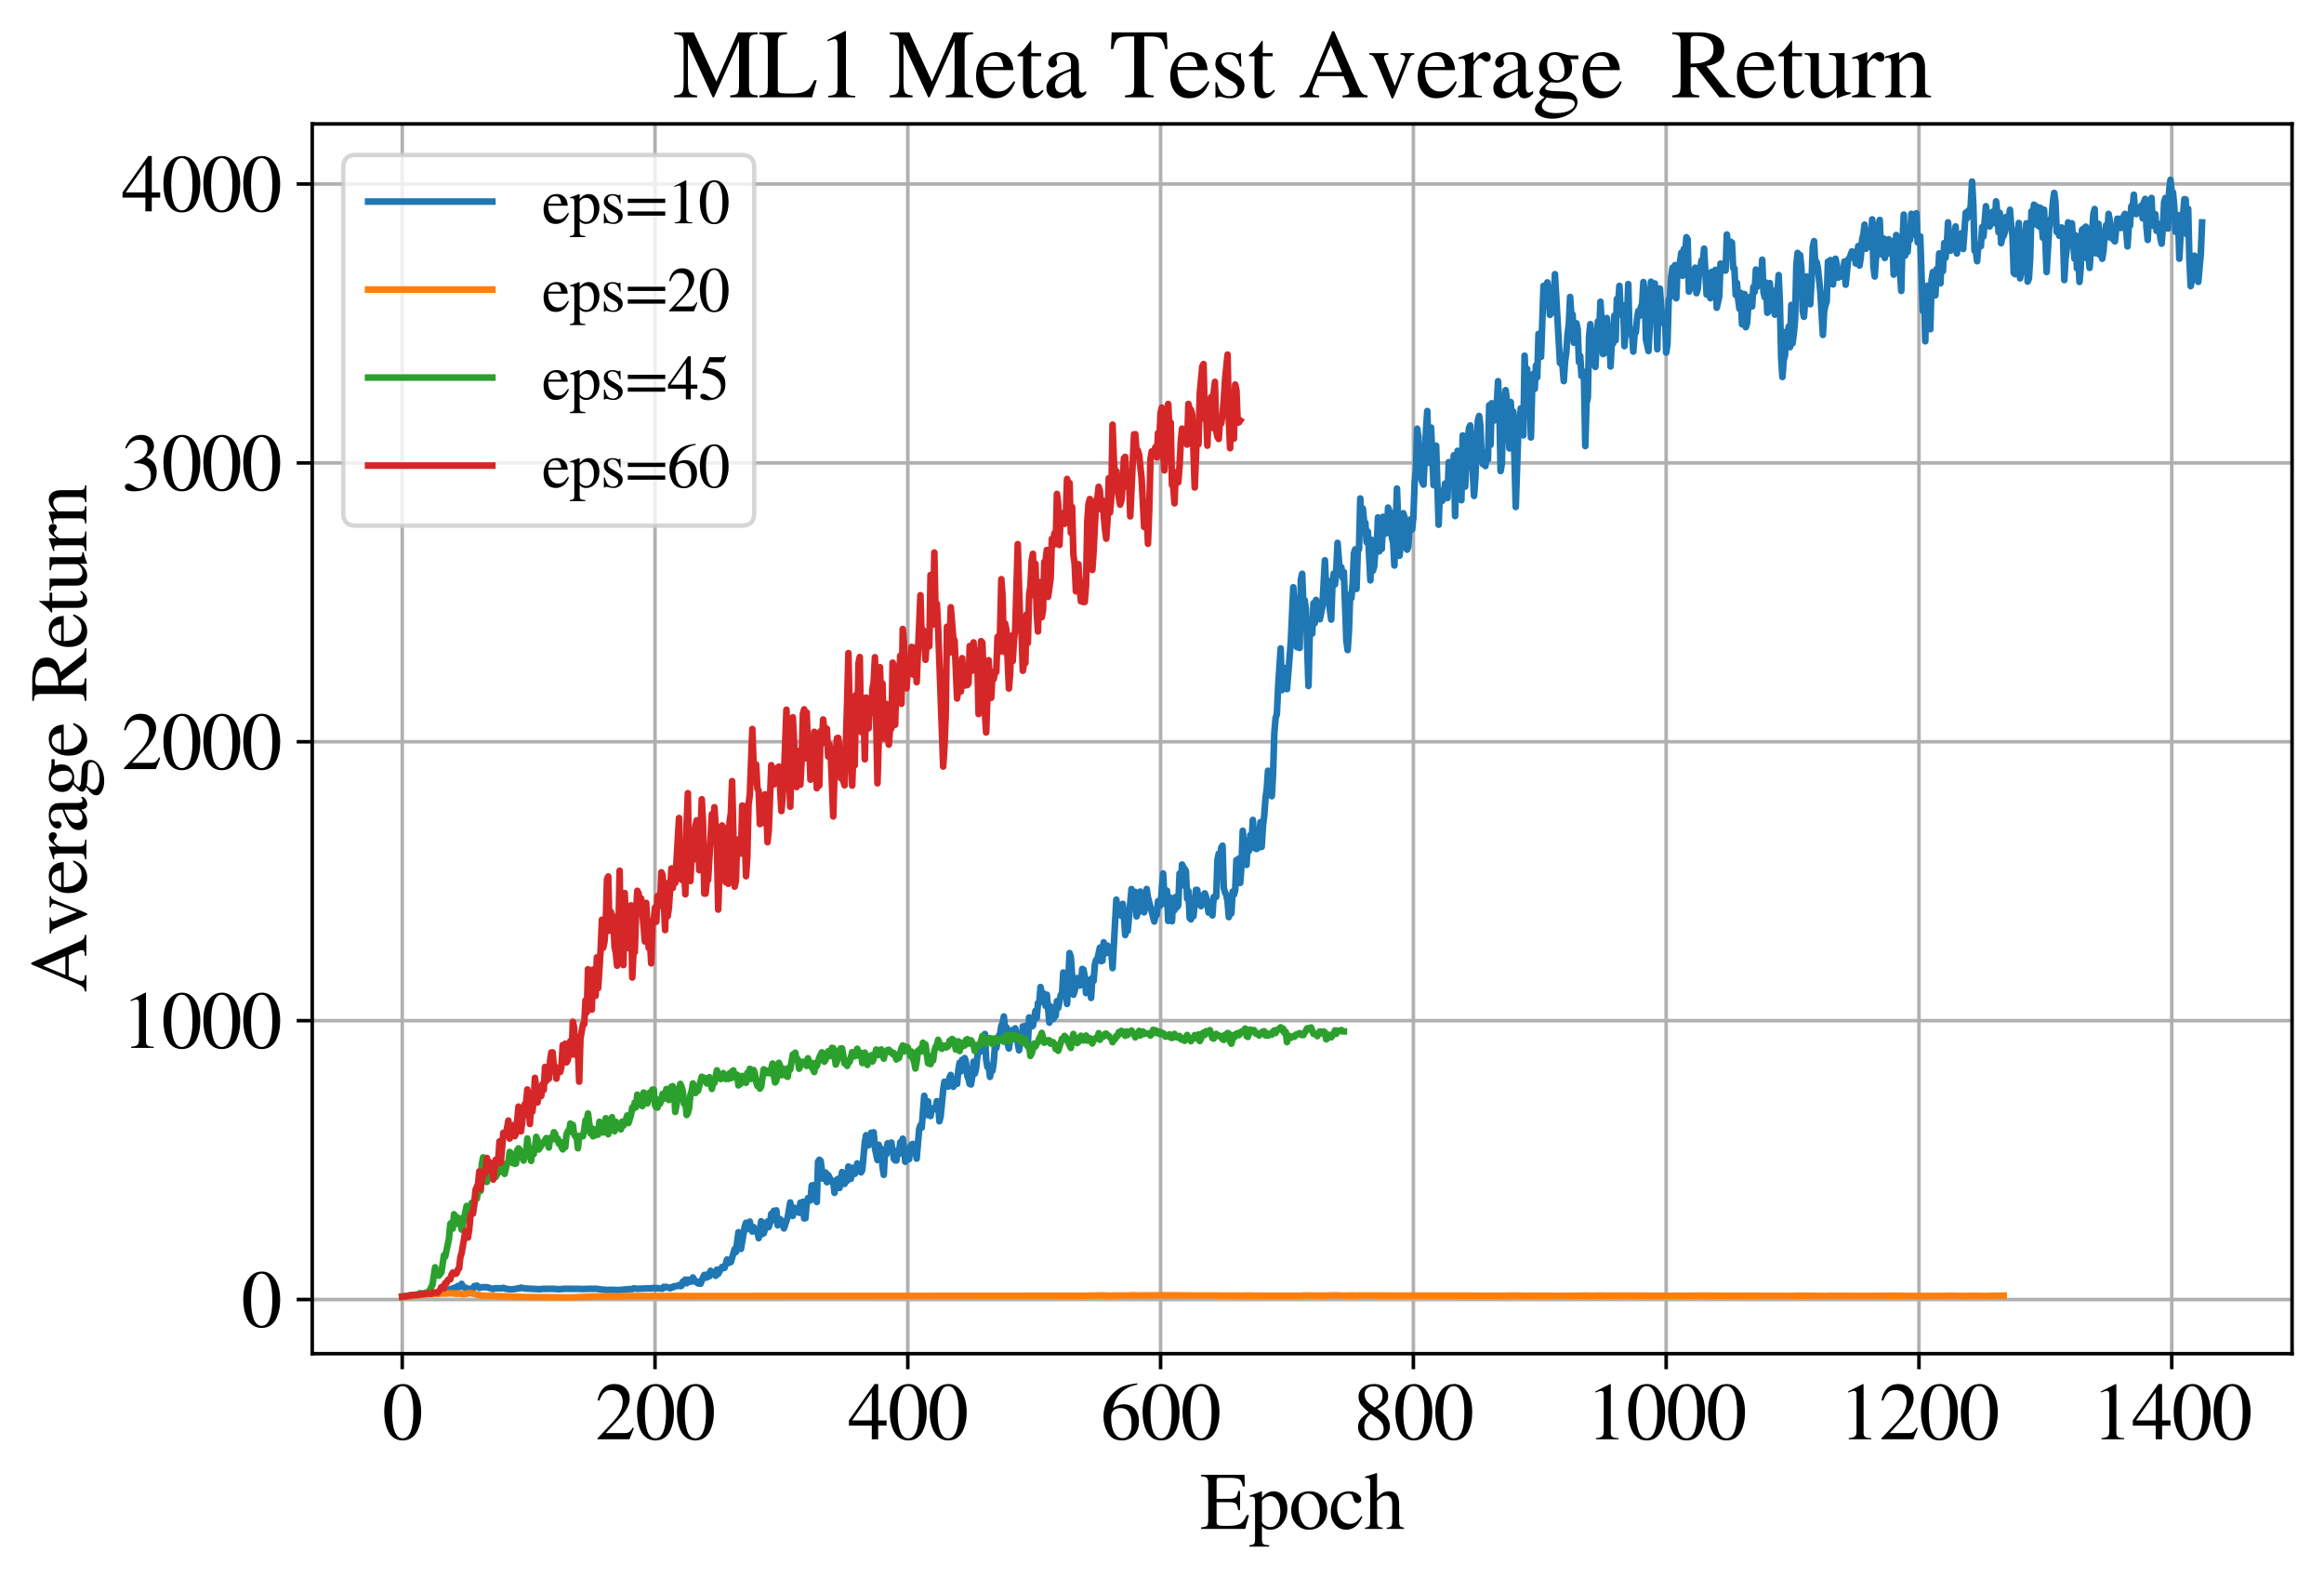 <?xml version="1.0" encoding="utf-8" standalone="no"?>
<!DOCTYPE svg PUBLIC "-//W3C//DTD SVG 1.1//EN"
  "http://www.w3.org/Graphics/SVG/1.1/DTD/svg11.dtd">
<svg xmlns:xlink="http://www.w3.org/1999/xlink" width="524pt" height="355.732pt" viewBox="0 0 524 355.732" xmlns="http://www.w3.org/2000/svg" version="1.1">
 <defs>
  <style type="text/css">*{stroke-linejoin: round; stroke-linecap: butt}</style>
 </defs>
 <g id="figure_1">
  <g id="patch_1">
   <path d="M 0 355.732 
L 524 355.732 
L 524 0 
L 0 0 
z
" style="fill: #ffffff"/>
  </g>
  <g id="axes_1">
   <g id="patch_2">
    <path d="M 70.4 305.132 
L 516.8 305.132 
L 516.8 27.932 
L 70.4 27.932 
z
" style="fill: #ffffff"/>
   </g>
   <g id="matplotlib.axis_1">
    <g id="xtick_1">
     <g id="line2d_1">
      <path d="M 90.691 305.132 
L 90.691 27.932 
" clip-path="url(#pefeba73ea0)" style="fill: none; stroke: #b0b0b0; stroke-width: 0.8; stroke-linecap: square"/>
     </g>
     <g id="line2d_2">
      <defs>
       <path id="mb6b03fc427" d="M 0 0 
L 0 3.5 
" style="stroke: #000000; stroke-width: 0.8"/>
      </defs>
      <g>
       <use xlink:href="#mb6b03fc427" x="90.691" y="305.132" style="stroke: #000000; stroke-width: 0.8"/>
      </g>
     </g>
     <g id="text_1">
      <!-- 0 -->
      <g transform="translate(86.191 324.425)scale(0.18 -0.18)">
       <defs>
        <path id="STIXGeneral-Regular-30" d="M 3046 2112 
Q 3046 1683 2963 1302 
Q 2880 922 2717 602 
Q 2554 282 2266 96 
Q 1978 -90 1600 -90 
Q 1210 -90 915 108 
Q 621 307 461 640 
Q 301 973 227 1350 
Q 154 1728 154 2150 
Q 154 2746 301 3222 
Q 448 3699 790 4012 
Q 1133 4326 1626 4326 
Q 2253 4326 2649 3712 
Q 3046 3098 3046 2112 
z
M 2432 2080 
Q 2432 3091 2217 3625 
Q 2003 4160 1587 4160 
Q 1190 4160 979 3622 
Q 768 3085 768 2106 
Q 768 1120 979 598 
Q 1190 77 1600 77 
Q 2003 77 2217 598 
Q 2432 1120 2432 2080 
z
" transform="scale(0.016)"/>
       </defs>
       <use xlink:href="#STIXGeneral-Regular-30"/>
      </g>
     </g>
    </g>
    <g id="xtick_2">
     <g id="line2d_3">
      <path d="M 147.688 305.132 
L 147.688 27.932 
" clip-path="url(#pefeba73ea0)" style="fill: none; stroke: #b0b0b0; stroke-width: 0.8; stroke-linecap: square"/>
     </g>
     <g id="line2d_4">
      <g>
       <use xlink:href="#mb6b03fc427" x="147.688" y="305.132" style="stroke: #000000; stroke-width: 0.8"/>
      </g>
     </g>
     <g id="text_2">
      <!-- 200 -->
      <g transform="translate(134.188 324.425)scale(0.18 -0.18)">
       <defs>
        <path id="STIXGeneral-Regular-32" d="M 3034 877 
L 2688 0 
L 186 0 
L 186 77 
L 1325 1286 
Q 1773 1754 1965 2144 
Q 2157 2534 2157 2950 
Q 2157 3379 1920 3616 
Q 1683 3853 1267 3853 
Q 922 3853 720 3673 
Q 518 3494 326 3021 
L 192 3053 
Q 301 3648 630 3987 
Q 960 4326 1523 4326 
Q 2054 4326 2380 4006 
Q 2707 3686 2707 3200 
Q 2707 2477 1888 1613 
L 832 486 
L 2330 486 
Q 2541 486 2665 569 
Q 2790 653 2944 915 
L 3034 877 
z
" transform="scale(0.016)"/>
       </defs>
       <use xlink:href="#STIXGeneral-Regular-32"/>
       <use xlink:href="#STIXGeneral-Regular-30" x="50"/>
       <use xlink:href="#STIXGeneral-Regular-30" x="100"/>
      </g>
     </g>
    </g>
    <g id="xtick_3">
     <g id="line2d_5">
      <path d="M 204.685 305.132 
L 204.685 27.932 
" clip-path="url(#pefeba73ea0)" style="fill: none; stroke: #b0b0b0; stroke-width: 0.8; stroke-linecap: square"/>
     </g>
     <g id="line2d_6">
      <g>
       <use xlink:href="#mb6b03fc427" x="204.685" y="305.132" style="stroke: #000000; stroke-width: 0.8"/>
      </g>
     </g>
     <g id="text_3">
      <!-- 400 -->
      <g transform="translate(191.185 324.425)scale(0.18 -0.18)">
       <defs>
        <path id="STIXGeneral-Regular-34" d="M 3027 1069 
L 2368 1069 
L 2368 0 
L 1869 0 
L 1869 1069 
L 77 1069 
L 77 1478 
L 2086 4326 
L 2368 4326 
L 2368 1478 
L 3027 1478 
L 3027 1069 
z
M 1869 1478 
L 1869 3674 
L 333 1478 
L 1869 1478 
z
" transform="scale(0.016)"/>
       </defs>
       <use xlink:href="#STIXGeneral-Regular-34"/>
       <use xlink:href="#STIXGeneral-Regular-30" x="50"/>
       <use xlink:href="#STIXGeneral-Regular-30" x="100"/>
      </g>
     </g>
    </g>
    <g id="xtick_4">
     <g id="line2d_7">
      <path d="M 261.682 305.132 
L 261.682 27.932 
" clip-path="url(#pefeba73ea0)" style="fill: none; stroke: #b0b0b0; stroke-width: 0.8; stroke-linecap: square"/>
     </g>
     <g id="line2d_8">
      <g>
       <use xlink:href="#mb6b03fc427" x="261.682" y="305.132" style="stroke: #000000; stroke-width: 0.8"/>
      </g>
     </g>
     <g id="text_4">
      <!-- 600 -->
      <g transform="translate(248.182 324.425)scale(0.18 -0.18)">
       <defs>
        <path id="STIXGeneral-Regular-36" d="M 2854 4378 
L 2867 4275 
Q 2112 4154 1606 3664 
Q 1101 3174 973 2451 
Q 1344 2739 1786 2739 
Q 2349 2739 2672 2380 
Q 2995 2022 2995 1402 
Q 2995 774 2669 378 
Q 2291 -90 1651 -90 
Q 870 -90 518 557 
Q 218 1107 218 1786 
Q 218 2835 915 3552 
Q 1312 3962 1731 4131 
Q 2150 4301 2854 4378 
z
M 2419 1203 
Q 2419 2445 1555 2445 
Q 1235 2445 1024 2275 
Q 813 2106 813 1702 
Q 813 954 1046 522 
Q 1280 90 1722 90 
Q 2061 90 2240 394 
Q 2419 698 2419 1203 
z
" transform="scale(0.016)"/>
       </defs>
       <use xlink:href="#STIXGeneral-Regular-36"/>
       <use xlink:href="#STIXGeneral-Regular-30" x="50"/>
       <use xlink:href="#STIXGeneral-Regular-30" x="100"/>
      </g>
     </g>
    </g>
    <g id="xtick_5">
     <g id="line2d_9">
      <path d="M 318.679 305.132 
L 318.679 27.932 
" clip-path="url(#pefeba73ea0)" style="fill: none; stroke: #b0b0b0; stroke-width: 0.8; stroke-linecap: square"/>
     </g>
     <g id="line2d_10">
      <g>
       <use xlink:href="#mb6b03fc427" x="318.679" y="305.132" style="stroke: #000000; stroke-width: 0.8"/>
      </g>
     </g>
     <g id="text_5">
      <!-- 800 -->
      <g transform="translate(305.179 324.425)scale(0.18 -0.18)">
       <defs>
        <path id="STIXGeneral-Regular-38" d="M 2848 992 
Q 2848 499 2505 204 
Q 2163 -90 1587 -90 
Q 1050 -90 704 204 
Q 358 499 358 954 
Q 358 1293 524 1533 
Q 691 1773 1190 2125 
Q 710 2522 553 2765 
Q 397 3008 397 3328 
Q 397 3782 745 4054 
Q 1094 4326 1638 4326 
Q 2106 4326 2410 4060 
Q 2714 3795 2714 3411 
Q 2714 3059 2531 2848 
Q 2349 2637 1856 2374 
Q 2432 1990 2640 1689 
Q 2848 1389 2848 992 
z
M 2272 3411 
Q 2272 3744 2086 3945 
Q 1901 4147 1574 4147 
Q 1248 4147 1059 3977 
Q 870 3808 870 3513 
Q 870 3219 1059 2979 
Q 1248 2739 1670 2490 
Q 1997 2682 2134 2896 
Q 2272 3110 2272 3411 
z
M 1734 1741 
L 1357 1997 
Q 1075 1766 960 1545 
Q 845 1325 845 1011 
Q 845 576 1065 333 
Q 1286 90 1658 90 
Q 1971 90 2166 285 
Q 2362 480 2362 794 
Q 2362 1082 2214 1299 
Q 2067 1517 1734 1741 
z
" transform="scale(0.016)"/>
       </defs>
       <use xlink:href="#STIXGeneral-Regular-38"/>
       <use xlink:href="#STIXGeneral-Regular-30" x="50"/>
       <use xlink:href="#STIXGeneral-Regular-30" x="100"/>
      </g>
     </g>
    </g>
    <g id="xtick_6">
     <g id="line2d_11">
      <path d="M 375.676 305.132 
L 375.676 27.932 
" clip-path="url(#pefeba73ea0)" style="fill: none; stroke: #b0b0b0; stroke-width: 0.8; stroke-linecap: square"/>
     </g>
     <g id="line2d_12">
      <g>
       <use xlink:href="#mb6b03fc427" x="375.676" y="305.132" style="stroke: #000000; stroke-width: 0.8"/>
      </g>
     </g>
     <g id="text_6">
      <!-- 1000 -->
      <g transform="translate(357.676 324.425)scale(0.18 -0.18)">
       <defs>
        <path id="STIXGeneral-Regular-31" d="M 2522 0 
L 755 0 
L 755 96 
Q 1107 115 1235 227 
Q 1363 339 1363 608 
L 1363 3482 
Q 1363 3795 1171 3795 
Q 1082 3795 883 3718 
L 710 3654 
L 710 3744 
L 1856 4326 
L 1914 4307 
L 1914 486 
Q 1914 275 2042 185 
Q 2170 96 2522 96 
L 2522 0 
z
" transform="scale(0.016)"/>
       </defs>
       <use xlink:href="#STIXGeneral-Regular-31"/>
       <use xlink:href="#STIXGeneral-Regular-30" x="50"/>
       <use xlink:href="#STIXGeneral-Regular-30" x="100"/>
       <use xlink:href="#STIXGeneral-Regular-30" x="150"/>
      </g>
     </g>
    </g>
    <g id="xtick_7">
     <g id="line2d_13">
      <path d="M 432.673 305.132 
L 432.673 27.932 
" clip-path="url(#pefeba73ea0)" style="fill: none; stroke: #b0b0b0; stroke-width: 0.8; stroke-linecap: square"/>
     </g>
     <g id="line2d_14">
      <g>
       <use xlink:href="#mb6b03fc427" x="432.673" y="305.132" style="stroke: #000000; stroke-width: 0.8"/>
      </g>
     </g>
     <g id="text_7">
      <!-- 1200 -->
      <g transform="translate(414.673 324.425)scale(0.18 -0.18)">
       <use xlink:href="#STIXGeneral-Regular-31"/>
       <use xlink:href="#STIXGeneral-Regular-32" x="50"/>
       <use xlink:href="#STIXGeneral-Regular-30" x="100"/>
       <use xlink:href="#STIXGeneral-Regular-30" x="150"/>
      </g>
     </g>
    </g>
    <g id="xtick_8">
     <g id="line2d_15">
      <path d="M 489.669 305.132 
L 489.669 27.932 
" clip-path="url(#pefeba73ea0)" style="fill: none; stroke: #b0b0b0; stroke-width: 0.8; stroke-linecap: square"/>
     </g>
     <g id="line2d_16">
      <g>
       <use xlink:href="#mb6b03fc427" x="489.669" y="305.132" style="stroke: #000000; stroke-width: 0.8"/>
      </g>
     </g>
     <g id="text_8">
      <!-- 1400 -->
      <g transform="translate(471.669 324.425)scale(0.18 -0.18)">
       <use xlink:href="#STIXGeneral-Regular-31"/>
       <use xlink:href="#STIXGeneral-Regular-34" x="50"/>
       <use xlink:href="#STIXGeneral-Regular-30" x="100"/>
       <use xlink:href="#STIXGeneral-Regular-30" x="150"/>
      </g>
     </g>
    </g>
    <g id="text_9">
     <!-- Epoch -->
     <g transform="translate(270.605 344.625)scale(0.18 -0.18)">
      <defs>
       <path id="STIXGeneral-Regular-45" d="M 3821 1082 
L 3526 0 
L 77 0 
L 77 122 
Q 442 147 538 252 
Q 634 358 634 730 
L 634 3520 
Q 634 3878 534 3987 
Q 435 4096 77 4115 
L 77 4237 
L 3469 4237 
L 3494 3322 
L 3334 3322 
Q 3264 3750 3085 3872 
Q 2906 3994 2349 3994 
L 1510 3994 
Q 1370 3994 1328 3952 
Q 1286 3910 1286 3763 
L 1286 2355 
L 2253 2355 
Q 2656 2355 2787 2470 
Q 2918 2586 2976 2970 
L 3123 2970 
L 3123 1472 
L 2976 1472 
Q 2918 1875 2790 1984 
Q 2662 2093 2253 2093 
L 1286 2093 
L 1286 538 
Q 1286 346 1420 291 
Q 1555 237 1933 237 
L 2163 237 
Q 2848 237 3136 403 
Q 3424 570 3642 1082 
L 3821 1082 
z
" transform="scale(0.016)"/>
       <path id="STIXGeneral-Regular-70" d="M 1018 2931 
L 1018 2438 
Q 1421 2944 1939 2944 
Q 2406 2944 2707 2560 
Q 3008 2176 3008 1581 
Q 3008 883 2621 409 
Q 2234 -64 1664 -64 
Q 1466 -64 1328 -6 
Q 1190 51 1018 211 
L 1018 -794 
Q 1018 -1094 1120 -1180 
Q 1222 -1267 1581 -1274 
L 1581 -1389 
L 32 -1389 
L 32 -1280 
Q 314 -1254 397 -1171 
Q 480 -1088 480 -838 
L 480 2157 
Q 480 2381 429 2451 
Q 378 2522 218 2522 
Q 115 2522 58 2515 
L 58 2618 
Q 506 2752 979 2944 
L 1018 2931 
z
M 1018 2138 
L 1018 563 
Q 1018 422 1238 281 
Q 1459 141 1683 141 
Q 2029 141 2243 467 
Q 2458 794 2458 1325 
Q 2458 1888 2243 2224 
Q 2029 2560 1670 2560 
Q 1446 2560 1232 2419 
Q 1018 2278 1018 2138 
z
" transform="scale(0.016)"/>
       <path id="STIXGeneral-Regular-6f" d="M 3008 1478 
Q 3008 806 2608 371 
Q 2208 -64 1568 -64 
Q 979 -64 582 368 
Q 186 800 186 1459 
Q 186 2125 582 2534 
Q 979 2944 1626 2944 
Q 2221 2944 2614 2537 
Q 3008 2131 3008 1478 
z
M 2432 1306 
Q 2432 2035 2112 2445 
Q 1856 2765 1504 2765 
Q 1171 2765 966 2493 
Q 762 2221 762 1747 
Q 762 928 1101 435 
Q 1318 115 1677 115 
Q 2029 115 2230 432 
Q 2432 749 2432 1306 
z
" transform="scale(0.016)"/>
       <path id="STIXGeneral-Regular-63" d="M 2547 998 
L 2637 941 
Q 2362 403 2112 205 
Q 1786 -64 1376 -64 
Q 845 -64 502 336 
Q 160 736 160 1357 
Q 160 2170 698 2618 
Q 1094 2944 1562 2944 
Q 1965 2944 2256 2749 
Q 2547 2554 2547 2285 
Q 2547 2176 2457 2096 
Q 2368 2016 2246 2016 
Q 2022 2016 1939 2310 
L 1901 2451 
Q 1850 2630 1773 2694 
Q 1696 2758 1523 2758 
Q 1133 2758 893 2451 
Q 653 2144 653 1645 
Q 653 1094 928 745 
Q 1203 397 1645 397 
Q 1920 397 2118 528 
Q 2317 659 2547 998 
z
" transform="scale(0.016)"/>
       <path id="STIXGeneral-Regular-68" d="M 3117 0 
L 1760 0 
L 1760 96 
Q 2042 128 2118 224 
Q 2195 320 2195 653 
L 2195 1920 
Q 2195 2598 1722 2598 
Q 1530 2598 1370 2508 
Q 1210 2419 1005 2195 
L 1005 653 
Q 1005 320 1081 224 
Q 1158 128 1440 96 
L 1440 0 
L 58 0 
L 58 96 
Q 333 134 400 224 
Q 467 314 467 653 
L 467 3667 
Q 467 3872 406 3933 
Q 346 3994 141 3994 
Q 83 3994 64 3987 
L 64 4090 
L 237 4141 
Q 730 4288 973 4371 
L 1005 4352 
L 1005 2406 
Q 1229 2694 1446 2819 
Q 1664 2944 1946 2944 
Q 2733 2944 2733 1926 
L 2733 653 
Q 2733 320 2793 233 
Q 2854 147 3117 96 
L 3117 0 
z
" transform="scale(0.016)"/>
      </defs>
      <use xlink:href="#STIXGeneral-Regular-45"/>
      <use xlink:href="#STIXGeneral-Regular-70" x="61.1"/>
      <use xlink:href="#STIXGeneral-Regular-6f" x="111.1"/>
      <use xlink:href="#STIXGeneral-Regular-63" x="161.1"/>
      <use xlink:href="#STIXGeneral-Regular-68" x="205.5"/>
     </g>
    </g>
   </g>
   <g id="matplotlib.axis_2">
    <g id="ytick_1">
     <g id="line2d_17">
      <path d="M 70.4 292.921 
L 516.8 292.921 
" clip-path="url(#pefeba73ea0)" style="fill: none; stroke: #b0b0b0; stroke-width: 0.8; stroke-linecap: square"/>
     </g>
     <g id="line2d_18">
      <defs>
       <path id="m4f4885c9d9" d="M 0 0 
L -3.5 0 
" style="stroke: #000000; stroke-width: 0.8"/>
      </defs>
      <g>
       <use xlink:href="#m4f4885c9d9" x="70.4" y="292.921" style="stroke: #000000; stroke-width: 0.8"/>
      </g>
     </g>
     <g id="text_10">
      <!-- 0 -->
      <g transform="translate(54.4 299.068)scale(0.18 -0.18)">
       <use xlink:href="#STIXGeneral-Regular-30"/>
      </g>
     </g>
    </g>
    <g id="ytick_2">
     <g id="line2d_19">
      <path d="M 70.4 230.061 
L 516.8 230.061 
" clip-path="url(#pefeba73ea0)" style="fill: none; stroke: #b0b0b0; stroke-width: 0.8; stroke-linecap: square"/>
     </g>
     <g id="line2d_20">
      <g>
       <use xlink:href="#m4f4885c9d9" x="70.4" y="230.061" style="stroke: #000000; stroke-width: 0.8"/>
      </g>
     </g>
     <g id="text_11">
      <!-- 1000 -->
      <g transform="translate(27.4 236.208)scale(0.18 -0.18)">
       <use xlink:href="#STIXGeneral-Regular-31"/>
       <use xlink:href="#STIXGeneral-Regular-30" x="50"/>
       <use xlink:href="#STIXGeneral-Regular-30" x="100"/>
       <use xlink:href="#STIXGeneral-Regular-30" x="150"/>
      </g>
     </g>
    </g>
    <g id="ytick_3">
     <g id="line2d_21">
      <path d="M 70.4 167.201 
L 516.8 167.201 
" clip-path="url(#pefeba73ea0)" style="fill: none; stroke: #b0b0b0; stroke-width: 0.8; stroke-linecap: square"/>
     </g>
     <g id="line2d_22">
      <g>
       <use xlink:href="#m4f4885c9d9" x="70.4" y="167.201" style="stroke: #000000; stroke-width: 0.8"/>
      </g>
     </g>
     <g id="text_12">
      <!-- 2000 -->
      <g transform="translate(27.4 173.348)scale(0.18 -0.18)">
       <use xlink:href="#STIXGeneral-Regular-32"/>
       <use xlink:href="#STIXGeneral-Regular-30" x="50"/>
       <use xlink:href="#STIXGeneral-Regular-30" x="100"/>
       <use xlink:href="#STIXGeneral-Regular-30" x="150"/>
      </g>
     </g>
    </g>
    <g id="ytick_4">
     <g id="line2d_23">
      <path d="M 70.4 104.342 
L 516.8 104.342 
" clip-path="url(#pefeba73ea0)" style="fill: none; stroke: #b0b0b0; stroke-width: 0.8; stroke-linecap: square"/>
     </g>
     <g id="line2d_24">
      <g>
       <use xlink:href="#m4f4885c9d9" x="70.4" y="104.342" style="stroke: #000000; stroke-width: 0.8"/>
      </g>
     </g>
     <g id="text_13">
      <!-- 3000 -->
      <g transform="translate(27.4 110.488)scale(0.18 -0.18)">
       <defs>
        <path id="STIXGeneral-Regular-33" d="M 390 3264 
L 288 3290 
Q 435 3770 748 4048 
Q 1062 4326 1542 4326 
Q 1990 4326 2265 4083 
Q 2541 3840 2541 3450 
Q 2541 2925 1946 2566 
Q 2298 2413 2477 2227 
Q 2758 1914 2758 1402 
Q 2758 890 2464 506 
Q 2246 211 1840 60 
Q 1434 -90 979 -90 
Q 262 -90 262 275 
Q 262 378 339 442 
Q 416 506 525 506 
Q 685 506 915 339 
Q 1197 141 1466 141 
Q 1818 141 2058 425 
Q 2298 710 2298 1120 
Q 2298 1856 1632 2048 
Q 1434 2112 979 2112 
L 979 2202 
Q 1338 2323 1517 2432 
Q 2035 2726 2035 3290 
Q 2035 3610 1852 3776 
Q 1670 3942 1344 3942 
Q 768 3942 390 3264 
z
" transform="scale(0.016)"/>
       </defs>
       <use xlink:href="#STIXGeneral-Regular-33"/>
       <use xlink:href="#STIXGeneral-Regular-30" x="50"/>
       <use xlink:href="#STIXGeneral-Regular-30" x="100"/>
       <use xlink:href="#STIXGeneral-Regular-30" x="150"/>
      </g>
     </g>
    </g>
    <g id="ytick_5">
     <g id="line2d_25">
      <path d="M 70.4 41.482 
L 516.8 41.482 
" clip-path="url(#pefeba73ea0)" style="fill: none; stroke: #b0b0b0; stroke-width: 0.8; stroke-linecap: square"/>
     </g>
     <g id="line2d_26">
      <g>
       <use xlink:href="#m4f4885c9d9" x="70.4" y="41.482" style="stroke: #000000; stroke-width: 0.8"/>
      </g>
     </g>
     <g id="text_14">
      <!-- 4000 -->
      <g transform="translate(27.4 47.629)scale(0.18 -0.18)">
       <use xlink:href="#STIXGeneral-Regular-34"/>
       <use xlink:href="#STIXGeneral-Regular-30" x="50"/>
       <use xlink:href="#STIXGeneral-Regular-30" x="100"/>
       <use xlink:href="#STIXGeneral-Regular-30" x="150"/>
      </g>
     </g>
    </g>
    <g id="text_15">
     <!-- Average Return -->
     <g transform="translate(19.477 223.765)rotate(-90)scale(0.18 -0.18)">
      <defs>
       <path id="STIXGeneral-Regular-41" d="M 4525 0 
L 2893 0 
L 2893 122 
Q 3149 122 3245 179 
Q 3334 224 3334 333 
Q 3334 499 3213 781 
L 2950 1382 
L 1274 1382 
L 979 653 
Q 922 506 922 384 
Q 922 237 1027 179 
Q 1133 122 1370 122 
L 1370 0 
L 96 0 
L 96 122 
Q 365 147 486 316 
Q 608 486 902 1190 
L 2221 4314 
L 2349 4314 
L 3923 710 
Q 4064 378 4176 262 
Q 4288 147 4525 122 
L 4525 0 
z
M 2861 1645 
L 2118 3405 
L 1382 1645 
L 2861 1645 
z
" transform="scale(0.016)"/>
       <path id="STIXGeneral-Regular-76" d="M 3053 2880 
L 3053 2784 
Q 2906 2771 2835 2688 
Q 2765 2605 2637 2285 
L 1818 230 
Q 1690 -90 1638 -90 
Q 1587 -90 1523 77 
Q 1510 96 1497 141 
Q 1485 186 1472 211 
L 704 2048 
Q 499 2534 403 2652 
Q 307 2771 122 2784 
L 122 2880 
L 1376 2880 
L 1376 2784 
Q 1210 2771 1146 2732 
Q 1082 2694 1082 2611 
Q 1082 2509 1139 2368 
L 1792 730 
L 2426 2387 
Q 2464 2483 2464 2579 
Q 2464 2758 2163 2784 
L 2163 2880 
L 3053 2880 
z
" transform="scale(0.016)"/>
       <path id="STIXGeneral-Regular-65" d="M 2611 1050 
L 2714 1005 
Q 2330 -64 1376 -64 
Q 813 -64 486 329 
Q 160 723 160 1389 
Q 160 2074 525 2509 
Q 890 2944 1485 2944 
Q 2061 2944 2374 2502 
Q 2560 2246 2592 1773 
L 621 1773 
Q 646 1370 700 1158 
Q 755 947 915 730 
Q 1184 378 1626 378 
Q 1939 378 2153 531 
Q 2368 685 2611 1050 
z
M 634 1978 
L 1939 1978 
Q 1882 2381 1750 2547 
Q 1619 2714 1312 2714 
Q 1043 2714 864 2525 
Q 685 2336 634 1978 
z
" transform="scale(0.016)"/>
       <path id="STIXGeneral-Regular-72" d="M 1024 2931 
L 1024 2342 
Q 1267 2688 1430 2816 
Q 1594 2944 1792 2944 
Q 1958 2944 2051 2854 
Q 2144 2765 2144 2605 
Q 2144 2470 2077 2393 
Q 2010 2317 1894 2317 
Q 1773 2317 1638 2445 
Q 1536 2541 1472 2541 
Q 1338 2541 1181 2355 
Q 1024 2170 1024 2016 
L 1024 576 
Q 1024 301 1133 205 
Q 1242 109 1568 96 
L 1568 0 
L 32 0 
L 32 96 
Q 339 154 412 224 
Q 486 294 486 538 
L 486 2138 
Q 486 2349 438 2435 
Q 390 2522 269 2522 
Q 166 2522 45 2496 
L 45 2598 
Q 448 2726 992 2944 
L 1024 2931 
z
" transform="scale(0.016)"/>
       <path id="STIXGeneral-Regular-61" d="M 2829 422 
L 2829 243 
Q 2586 -64 2253 -64 
Q 1888 -64 1843 403 
L 1837 403 
Q 1427 -64 909 -64 
Q 608 -64 422 112 
Q 237 288 237 602 
Q 237 1050 685 1350 
Q 992 1555 1837 1869 
L 1837 2214 
Q 1837 2502 1699 2646 
Q 1562 2790 1338 2790 
Q 1146 2790 1018 2697 
Q 890 2605 890 2477 
Q 890 2419 909 2348 
Q 928 2278 928 2208 
Q 928 2112 841 2029 
Q 755 1946 634 1946 
Q 525 1946 441 2029 
Q 358 2112 358 2240 
Q 358 2547 685 2752 
Q 986 2944 1421 2944 
Q 1939 2944 2176 2656 
Q 2291 2522 2323 2384 
Q 2355 2246 2355 1946 
L 2355 723 
Q 2355 301 2554 301 
Q 2682 301 2829 422 
z
M 1837 813 
L 1837 1715 
Q 1248 1510 1018 1293 
Q 800 1094 800 800 
Q 800 557 921 432 
Q 1043 307 1242 307 
Q 1453 307 1613 410 
Q 1747 506 1792 589 
Q 1837 672 1837 813 
z
" transform="scale(0.016)"/>
       <path id="STIXGeneral-Regular-67" d="M 3008 2483 
L 2477 2483 
Q 2598 2208 2598 1946 
Q 2598 1453 2265 1203 
Q 1933 954 1600 954 
Q 1530 954 1357 973 
L 1235 986 
Q 1107 947 979 812 
Q 851 678 851 582 
Q 851 435 1350 410 
L 2176 371 
Q 2528 358 2739 172 
Q 2950 -13 2950 -314 
Q 2950 -685 2566 -986 
Q 2035 -1395 1286 -1395 
Q 826 -1395 502 -1212 
Q 179 -1030 179 -774 
Q 179 -595 320 -419 
Q 461 -243 806 6 
Q 602 102 534 172 
Q 467 243 467 346 
Q 467 531 762 787 
Q 909 915 1037 1043 
Q 717 1203 579 1401 
Q 442 1600 442 1901 
Q 442 2336 752 2640 
Q 1062 2944 1510 2944 
Q 1766 2944 2022 2848 
L 2163 2797 
Q 2349 2733 2515 2733 
L 3008 2733 
L 3008 2483 
z
M 973 2163 
L 973 2144 
Q 973 1683 1155 1398 
Q 1338 1114 1632 1114 
Q 1850 1114 1978 1270 
Q 2106 1427 2106 1690 
Q 2106 2112 1914 2464 
Q 1754 2765 1446 2765 
Q 1222 2765 1097 2605 
Q 973 2445 973 2163 
z
M 2771 -410 
Q 2771 -230 2595 -163 
Q 2419 -96 1978 -96 
Q 1344 -96 941 -13 
Q 749 -243 688 -348 
Q 627 -454 627 -563 
Q 627 -774 880 -902 
Q 1133 -1030 1555 -1030 
Q 2099 -1030 2435 -860 
Q 2771 -691 2771 -410 
z
" transform="scale(0.016)"/>
       <path id="STIXGeneral-Regular-20" transform="scale(0.016)"/>
       <path id="STIXGeneral-Regular-52" d="M 4224 0 
L 3187 0 
L 1664 1971 
L 1306 1958 
L 1306 717 
Q 1306 352 1405 249 
Q 1504 147 1875 122 
L 1875 0 
L 109 0 
L 109 122 
Q 474 154 563 262 
Q 653 371 653 794 
L 653 3526 
Q 653 3885 563 3987 
Q 474 4090 109 4115 
L 109 4237 
L 1850 4237 
Q 2726 4237 3187 3859 
Q 3501 3603 3501 3091 
Q 3501 2221 2342 2042 
L 3622 422 
Q 3757 256 3878 198 
Q 4000 141 4224 122 
L 4224 0 
z
M 1306 3731 
L 1306 2195 
Q 1766 2202 1990 2246 
Q 2214 2291 2438 2413 
Q 2803 2618 2803 3142 
Q 2803 4000 1632 4000 
Q 1459 4000 1382 3945 
Q 1306 3891 1306 3731 
z
" transform="scale(0.016)"/>
       <path id="STIXGeneral-Regular-74" d="M 1702 493 
L 1786 422 
Q 1478 -64 1011 -64 
Q 448 -64 448 749 
L 448 2675 
L 109 2675 
Q 83 2694 83 2720 
Q 83 2771 192 2842 
Q 435 2982 813 3526 
Q 826 3546 874 3606 
Q 922 3667 941 3706 
Q 986 3706 986 3622 
L 986 2880 
L 1632 2880 
L 1632 2675 
L 986 2675 
L 986 845 
Q 986 538 1062 403 
Q 1139 269 1318 269 
Q 1510 269 1702 493 
z
" transform="scale(0.016)"/>
       <path id="STIXGeneral-Regular-75" d="M 3072 320 
L 3072 230 
Q 2573 96 2195 -58 
L 2163 -38 
L 2163 486 
L 2150 486 
Q 1747 -64 1235 -64 
Q 870 -64 662 160 
Q 454 384 454 755 
L 454 2362 
Q 454 2598 371 2688 
Q 288 2778 58 2790 
L 58 2880 
L 992 2880 
L 992 813 
Q 992 595 1123 451 
Q 1254 307 1446 307 
Q 1760 307 1984 506 
Q 2067 582 2099 649 
Q 2131 717 2131 877 
L 2131 2355 
Q 2131 2605 2041 2678 
Q 1952 2752 1658 2771 
L 1658 2880 
L 2669 2880 
L 2669 685 
Q 2669 461 2742 390 
Q 2816 320 3034 320 
L 3072 320 
z
" transform="scale(0.016)"/>
       <path id="STIXGeneral-Regular-6e" d="M 3104 0 
L 1773 0 
L 1779 96 
Q 2016 115 2096 233 
Q 2176 352 2176 672 
L 2176 1946 
Q 2176 2592 1709 2592 
Q 1549 2592 1408 2515 
Q 1267 2438 1050 2227 
L 1050 461 
Q 1050 269 1136 192 
Q 1222 115 1466 96 
L 1466 0 
L 115 0 
L 115 96 
Q 358 115 435 214 
Q 512 314 512 602 
L 512 2157 
Q 512 2394 467 2483 
Q 422 2573 288 2573 
Q 160 2573 102 2547 
L 102 2656 
Q 550 2784 979 2944 
L 1030 2925 
L 1030 2426 
L 1037 2426 
Q 1491 2944 1958 2944 
Q 2323 2944 2518 2688 
Q 2714 2432 2714 1958 
L 2714 544 
Q 2714 288 2790 205 
Q 2867 122 3104 96 
L 3104 0 
z
" transform="scale(0.016)"/>
      </defs>
      <use xlink:href="#STIXGeneral-Regular-41"/>
      <use xlink:href="#STIXGeneral-Regular-76" x="72.2"/>
      <use xlink:href="#STIXGeneral-Regular-65" x="122.2"/>
      <use xlink:href="#STIXGeneral-Regular-72" x="166.6"/>
      <use xlink:href="#STIXGeneral-Regular-61" x="199.9"/>
      <use xlink:href="#STIXGeneral-Regular-67" x="244.3"/>
      <use xlink:href="#STIXGeneral-Regular-65" x="294.3"/>
      <use xlink:href="#STIXGeneral-Regular-20" x="338.7"/>
      <use xlink:href="#STIXGeneral-Regular-52" x="363.7"/>
      <use xlink:href="#STIXGeneral-Regular-65" x="430.4"/>
      <use xlink:href="#STIXGeneral-Regular-74" x="474.8"/>
      <use xlink:href="#STIXGeneral-Regular-75" x="502.6"/>
      <use xlink:href="#STIXGeneral-Regular-72" x="552.6"/>
      <use xlink:href="#STIXGeneral-Regular-6e" x="585.9"/>
     </g>
    </g>
   </g>
   <g id="line2d_27">
    <path d="M 90.691 292.25 
L 91.546 292.22 
L 91.831 292.134 
L 92.401 292.1 
L 93.256 291.939 
L 94.111 291.886 
L 98.67 291.448 
L 98.955 291.437 
L 99.24 291.247 
L 100.38 291.221 
L 100.665 290.721 
L 101.235 290.757 
L 101.52 290.548 
L 101.805 290.727 
L 102.09 290.416 
L 102.375 290.574 
L 102.66 290.178 
L 102.945 290.131 
L 103.23 289.878 
L 103.515 290.142 
L 103.8 290.029 
L 104.085 289.386 
L 104.37 290.027 
L 104.655 290.191 
L 104.94 290.216 
L 105.51 290.52 
L 105.795 290.602 
L 106.08 290.487 
L 106.365 290.692 
L 106.65 290.516 
L 106.935 289.877 
L 107.22 289.976 
L 107.505 289.777 
L 108.075 290.292 
L 108.645 290.158 
L 109.215 290.141 
L 109.785 290.145 
L 110.925 290.505 
L 111.21 290.56 
L 111.495 290.388 
L 112.35 290.373 
L 113.205 290.404 
L 113.49 290.283 
L 114.06 290.508 
L 115.2 290.639 
L 116.34 290.531 
L 116.909 290.358 
L 117.194 290.414 
L 117.479 290.242 
L 118.334 290.434 
L 121.754 290.605 
L 122.324 290.527 
L 123.464 290.517 
L 124.604 290.502 
L 126.029 290.604 
L 127.454 290.494 
L 128.024 290.506 
L 130.019 290.512 
L 131.444 290.559 
L 133.154 290.496 
L 133.724 290.523 
L 134.294 290.479 
L 136.003 290.721 
L 136.288 290.68 
L 136.573 290.773 
L 137.713 290.74 
L 139.423 290.786 
L 141.988 290.571 
L 142.558 290.568 
L 142.843 290.407 
L 143.698 290.501 
L 146.548 290.388 
L 146.833 290.419 
L 147.403 290.288 
L 147.973 290.405 
L 148.258 290.33 
L 148.828 290.446 
L 149.398 290.468 
L 149.683 290.056 
L 149.968 290.18 
L 150.253 290.061 
L 151.108 290.393 
L 151.393 290.123 
L 151.678 290.197 
L 151.963 289.932 
L 152.533 289.923 
L 153.103 289.65 
L 153.388 289.921 
L 153.673 289.827 
L 153.958 288.885 
L 154.242 288.808 
L 154.527 288.424 
L 154.812 289.263 
L 155.097 288.45 
L 155.667 288.917 
L 155.952 288.827 
L 156.237 287.953 
L 156.807 288.931 
L 157.092 288.873 
L 157.377 289.291 
L 157.662 288.919 
L 157.947 289.372 
L 158.517 287.953 
L 158.802 287.373 
L 159.087 287.996 
L 159.372 287.939 
L 159.657 287.156 
L 159.942 287.686 
L 160.227 286.449 
L 161.367 287.576 
L 161.652 286.175 
L 161.937 287.128 
L 162.792 285.584 
L 163.077 285.832 
L 163.362 285.793 
L 163.932 283.905 
L 164.217 284.705 
L 164.787 284.473 
L 165.642 281.571 
L 165.927 282.234 
L 166.497 277.744 
L 167.067 281.509 
L 167.922 276.442 
L 168.207 275.619 
L 168.492 277.058 
L 169.062 275.35 
L 169.347 276.996 
L 169.632 277.599 
L 169.917 276.595 
L 170.202 277.291 
L 170.487 277.664 
L 170.772 277.598 
L 171.057 279.088 
L 171.627 275.276 
L 171.912 278.155 
L 172.197 277.984 
L 173.051 275.324 
L 173.336 276.602 
L 173.621 275.653 
L 173.906 273.595 
L 174.191 275.061 
L 174.476 272.918 
L 174.761 274.347 
L 175.046 272.827 
L 175.331 276.186 
L 175.616 275.104 
L 175.901 274.79 
L 176.471 275.787 
L 176.756 276.892 
L 177.611 274.339 
L 178.181 271.039 
L 178.466 273.45 
L 178.751 274.073 
L 179.036 272.209 
L 179.606 273.203 
L 179.891 272.971 
L 180.176 273.368 
L 180.461 271.098 
L 180.746 273.089 
L 181.031 270.886 
L 181.316 274.649 
L 181.601 274.591 
L 181.886 271.291 
L 182.171 270.074 
L 182.456 270.479 
L 182.741 270.584 
L 183.026 267.237 
L 183.311 267.151 
L 184.166 270.931 
L 184.451 261.858 
L 184.736 261.417 
L 185.021 261.646 
L 185.591 265.697 
L 186.161 264.311 
L 186.446 266.48 
L 186.731 264.842 
L 187.586 266.466 
L 187.871 266.223 
L 188.156 268.863 
L 188.441 266.962 
L 188.726 265.888 
L 189.011 265.71 
L 189.296 267.77 
L 189.866 264.194 
L 190.436 266.863 
L 190.721 264.565 
L 191.006 266.173 
L 191.291 262.929 
L 191.575 265.277 
L 191.86 265.72 
L 192.145 263.229 
L 192.43 263.399 
L 192.715 264.612 
L 193 263.992 
L 193.285 262.239 
L 193.57 263.53 
L 193.855 263.137 
L 194.14 264.256 
L 194.425 263.707 
L 194.995 257.422 
L 195.28 255.893 
L 195.565 258.232 
L 195.85 258.124 
L 196.135 256.159 
L 196.42 255.329 
L 196.705 255.548 
L 196.99 255.234 
L 197.275 258.849 
L 197.845 261.475 
L 198.13 258.043 
L 198.415 259.67 
L 198.7 258.917 
L 198.985 262.978 
L 199.27 264.811 
L 199.555 259.155 
L 199.84 260.208 
L 200.125 257.707 
L 200.41 257.86 
L 200.695 258.972 
L 200.98 257.537 
L 201.55 261.242 
L 201.835 261.551 
L 202.12 261.593 
L 202.405 259.325 
L 202.69 260.085 
L 202.975 257.477 
L 203.26 257.536 
L 203.545 256.671 
L 204.115 261.876 
L 204.4 259.033 
L 204.685 259.29 
L 204.97 261.297 
L 205.255 258.462 
L 205.54 257.978 
L 205.825 257.851 
L 206.11 259.992 
L 206.395 258.049 
L 206.68 261.159 
L 207.25 254.52 
L 207.535 253.633 
L 207.82 254.166 
L 208.39 246.99 
L 208.96 251.316 
L 209.245 248.256 
L 209.53 251.254 
L 209.815 251.566 
L 210.099 250.095 
L 210.384 249.989 
L 210.669 249.692 
L 210.954 250.021 
L 211.239 248.216 
L 211.524 248.632 
L 211.809 252.744 
L 212.094 251.584 
L 212.664 245.659 
L 212.949 243.823 
L 213.234 243.897 
L 213.519 244.187 
L 213.804 244.924 
L 214.089 242.941 
L 214.374 242.307 
L 214.659 244.212 
L 214.944 244.96 
L 215.229 243.229 
L 215.799 244.332 
L 216.084 241.204 
L 216.369 239.563 
L 216.654 241.481 
L 216.939 238.891 
L 217.224 239.754 
L 217.509 238.497 
L 217.794 239.386 
L 218.079 242.44 
L 218.364 243.206 
L 218.649 244.329 
L 218.934 244.439 
L 219.219 242.709 
L 219.504 239.31 
L 219.789 242.01 
L 220.074 240.908 
L 220.644 235.497 
L 220.929 237.146 
L 221.499 235.028 
L 221.784 233.579 
L 222.069 233.063 
L 222.354 238.816 
L 222.639 240.51 
L 222.924 240.228 
L 223.209 242.739 
L 223.494 241.195 
L 223.779 241.367 
L 224.064 239.39 
L 224.349 235.492 
L 224.634 236.229 
L 225.204 233.488 
L 225.489 233.075 
L 225.774 231.207 
L 226.059 230.621 
L 226.344 229.116 
L 226.629 232.21 
L 226.914 231.553 
L 227.199 235.261 
L 227.484 236.33 
L 228.054 232.217 
L 228.339 232.623 
L 228.623 232.43 
L 228.908 231.794 
L 229.763 236.743 
L 230.048 235.143 
L 230.333 234.521 
L 230.618 231.353 
L 230.903 233.097 
L 231.188 231.223 
L 231.473 234.635 
L 231.758 235.346 
L 232.043 229.327 
L 232.613 231.381 
L 232.898 231.21 
L 233.468 227.858 
L 233.753 229.472 
L 234.038 226.092 
L 234.323 226.08 
L 234.608 222.485 
L 234.893 224.024 
L 235.178 223.822 
L 235.463 224.284 
L 235.748 226.739 
L 236.033 224.206 
L 236.603 230.502 
L 236.888 226.862 
L 237.173 227.174 
L 237.458 229.728 
L 237.743 229.14 
L 238.028 228.97 
L 238.313 225.663 
L 238.598 227.191 
L 239.168 224.269 
L 239.453 224.116 
L 239.738 219.214 
L 240.023 219.353 
L 240.593 226.292 
L 241.163 214.835 
L 241.448 215.767 
L 242.018 224.218 
L 242.303 223.371 
L 242.873 220.464 
L 243.443 222.161 
L 243.728 221.823 
L 244.013 218.404 
L 244.298 218.558 
L 244.583 220.174 
L 244.868 223.849 
L 245.153 221.86 
L 245.438 223.43 
L 245.723 220.848 
L 246.008 224.944 
L 246.293 220.434 
L 246.578 221.11 
L 246.863 217.423 
L 247.147 216.365 
L 247.432 216.169 
L 248.002 213.59 
L 248.287 216.668 
L 248.572 216.54 
L 248.857 212.404 
L 249.142 213.015 
L 249.427 214.849 
L 249.712 213.16 
L 250.282 214.531 
L 250.567 214.363 
L 250.852 218.219 
L 251.707 202.781 
L 251.992 205.546 
L 252.277 204.569 
L 252.562 204.513 
L 252.847 206.445 
L 253.132 203.735 
L 253.417 206.61 
L 253.702 210.768 
L 253.987 208.335 
L 254.272 209.846 
L 255.127 200.41 
L 255.412 204.063 
L 255.697 203.538 
L 255.982 201.047 
L 256.267 206.565 
L 256.552 205.608 
L 256.837 205.517 
L 257.122 200.96 
L 257.692 202.841 
L 257.977 205.636 
L 258.262 203.668 
L 258.547 200.386 
L 258.832 202.28 
L 260.257 207.71 
L 260.542 206.336 
L 260.827 206.22 
L 261.112 203.136 
L 261.397 204.269 
L 261.682 204.05 
L 262.252 196.884 
L 262.537 201.932 
L 262.822 203.797 
L 263.107 200.769 
L 263.392 207.571 
L 263.677 202.198 
L 264.247 207.661 
L 264.532 202.468 
L 264.817 205.149 
L 265.102 202.175 
L 265.387 204.501 
L 265.672 204.039 
L 265.956 196.889 
L 266.241 199.702 
L 266.526 194.87 
L 266.811 195.479 
L 267.096 195.787 
L 267.381 196.353 
L 267.666 202.584 
L 267.951 200.853 
L 268.236 206.89 
L 268.521 207.234 
L 268.806 203.26 
L 269.091 206.534 
L 269.661 200.577 
L 269.946 200.596 
L 270.231 203.868 
L 270.516 202.284 
L 270.801 204.251 
L 271.371 201.663 
L 271.656 201.366 
L 271.941 202.146 
L 272.511 205.707 
L 272.796 203.328 
L 273.081 204.049 
L 273.366 206.337 
L 273.651 202.191 
L 273.936 202.257 
L 274.221 202.168 
L 274.506 193.81 
L 274.791 192.408 
L 275.076 195.118 
L 275.361 191.062 
L 275.646 190.631 
L 275.931 200.153 
L 276.216 201.186 
L 276.501 201.693 
L 276.786 203.198 
L 277.071 206.723 
L 277.356 205.182 
L 277.641 205.88 
L 277.926 200.974 
L 278.211 201.687 
L 278.496 200.718 
L 278.781 193.873 
L 279.066 199.061 
L 279.351 193.501 
L 279.636 199.016 
L 279.921 195.15 
L 280.206 187.254 
L 280.491 190.811 
L 280.776 190.719 
L 281.061 194.956 
L 281.346 189.885 
L 281.631 191.792 
L 281.916 188.219 
L 282.201 189.864 
L 282.486 184.814 
L 282.771 189.79 
L 283.056 191.26 
L 283.341 191.357 
L 283.626 191.178 
L 284.196 185.332 
L 284.48 190.89 
L 284.765 186.143 
L 285.05 183.844 
L 285.335 179.986 
L 285.62 177.814 
L 285.905 173.729 
L 286.19 177.318 
L 286.475 179.23 
L 286.76 179.462 
L 287.045 174.325 
L 287.33 165.184 
L 287.615 161.863 
L 287.9 160.972 
L 288.185 154.793 
L 288.755 146.166 
L 289.04 155.551 
L 289.61 150.583 
L 289.895 154.499 
L 290.18 155.341 
L 291.035 144.784 
L 291.605 132.371 
L 291.89 137.074 
L 292.175 136.666 
L 292.46 145.885 
L 292.745 142.297 
L 293.03 146.054 
L 293.315 130.642 
L 293.6 129.331 
L 293.885 136.232 
L 294.17 135.292 
L 294.455 137.344 
L 295.025 154.625 
L 295.31 142.951 
L 295.595 141.854 
L 295.88 142.802 
L 296.165 135.967 
L 296.45 140.433 
L 296.735 135.229 
L 297.02 136.586 
L 297.305 136.575 
L 297.59 139.584 
L 298.16 136.761 
L 298.73 126.297 
L 299.015 132.875 
L 299.3 130.886 
L 299.585 135.501 
L 300.155 139.656 
L 300.44 131.485 
L 300.725 129.273 
L 301.01 131.737 
L 301.295 128.417 
L 301.58 122.368 
L 302.15 129.506 
L 302.435 127.863 
L 302.72 130.261 
L 303.004 128.949 
L 303.574 144.47 
L 303.859 146.53 
L 304.144 142.331 
L 304.429 133.972 
L 304.714 134.805 
L 304.999 131.308 
L 305.284 124.712 
L 305.569 123.817 
L 305.854 132.752 
L 306.139 124.375 
L 306.424 123.739 
L 306.709 112.358 
L 306.994 118.511 
L 307.279 114.617 
L 307.564 117.529 
L 307.849 117.842 
L 308.134 122.222 
L 308.419 119.828 
L 308.989 130.813 
L 309.274 121.687 
L 309.559 128.642 
L 309.844 127.709 
L 310.129 123.683 
L 310.414 123.238 
L 310.699 116.628 
L 310.984 124.282 
L 311.269 123.109 
L 311.554 123.726 
L 311.839 116.487 
L 312.124 120.402 
L 312.409 117.5 
L 312.694 120.146 
L 312.979 114.411 
L 313.264 115.185 
L 313.549 115.587 
L 313.834 121.155 
L 314.119 122.396 
L 314.404 127.468 
L 314.974 110.111 
L 315.544 125.263 
L 315.829 123.03 
L 316.114 121.886 
L 316.399 115.682 
L 316.684 116.569 
L 316.969 119.201 
L 317.254 123.898 
L 317.539 123.248 
L 317.824 118.216 
L 318.109 117.044 
L 318.394 119.36 
L 318.679 116.607 
L 318.964 108.743 
L 319.249 105.979 
L 319.534 96.638 
L 319.819 98.495 
L 320.104 106.978 
L 320.389 107.273 
L 320.674 108.649 
L 320.959 109.239 
L 321.528 96.882 
L 321.813 92.647 
L 322.098 101.36 
L 322.383 104.377 
L 322.668 96.377 
L 323.238 109.366 
L 323.523 106.614 
L 323.808 100.466 
L 324.378 118.273 
L 324.663 110.589 
L 324.948 113.055 
L 325.233 112.849 
L 325.518 112.381 
L 325.803 109 
L 326.088 111.748 
L 326.373 112.254 
L 326.658 104.166 
L 326.943 104.745 
L 327.228 104.937 
L 327.513 108.016 
L 327.798 102.625 
L 328.083 116.332 
L 328.368 104.368 
L 328.653 101.619 
L 328.938 109.261 
L 329.223 105.233 
L 329.508 112.75 
L 329.793 98.149 
L 330.078 105.939 
L 330.363 109.684 
L 330.648 102.776 
L 331.218 96.467 
L 331.503 95.908 
L 332.358 111.793 
L 332.643 107.782 
L 333.213 94.81 
L 333.498 93.756 
L 333.783 95.876 
L 334.068 103.266 
L 334.353 104.613 
L 334.638 102.867 
L 334.923 105.048 
L 335.208 101.784 
L 335.493 103.597 
L 335.778 91.339 
L 336.063 100.297 
L 336.348 90.897 
L 336.633 93.387 
L 336.918 94.783 
L 337.203 91.447 
L 337.488 91.053 
L 337.773 85.918 
L 338.058 91.798 
L 338.343 106.174 
L 338.628 104.509 
L 338.913 93.328 
L 339.198 91.503 
L 339.483 87.944 
L 339.768 90.358 
L 340.337 101.08 
L 340.622 90.62 
L 340.907 95.147 
L 341.192 92.758 
L 341.762 114.279 
L 342.332 97.327 
L 342.902 92.055 
L 343.187 95.839 
L 343.472 98.13 
L 343.757 80.175 
L 344.042 87.54 
L 344.327 83.152 
L 344.612 88.281 
L 344.897 89.127 
L 345.182 98.605 
L 345.467 87.225 
L 345.752 84.249 
L 346.037 87.653 
L 346.322 82.385 
L 346.607 85.046 
L 346.892 75.27 
L 347.177 80.313 
L 347.462 80.448 
L 348.032 64.443 
L 348.317 66.344 
L 348.887 63.65 
L 349.172 66.031 
L 349.457 70.968 
L 349.742 70.614 
L 350.027 65.76 
L 350.312 67.566 
L 350.597 61.798 
L 351.452 76.909 
L 351.737 81.832 
L 352.022 81.786 
L 352.307 82.5 
L 352.592 85.899 
L 352.877 81.474 
L 353.162 79.41 
L 353.447 75.325 
L 353.732 73.062 
L 354.017 66.936 
L 354.302 71.251 
L 354.587 70.884 
L 354.872 77.255 
L 355.157 74.129 
L 355.442 72.875 
L 355.727 74.224 
L 356.012 81.611 
L 356.297 80.243 
L 356.582 84.747 
L 356.867 83.686 
L 357.152 85.326 
L 357.437 100.55 
L 357.722 90.876 
L 358.007 89.693 
L 358.292 75.823 
L 358.577 73.067 
L 358.861 76.044 
L 359.146 81.392 
L 359.716 82.709 
L 360.286 72.44 
L 360.571 74.819 
L 360.856 68.015 
L 361.141 72.843 
L 361.426 79.798 
L 361.711 79.657 
L 361.996 79.128 
L 362.281 71.687 
L 362.566 74.811 
L 362.851 74.479 
L 363.136 82.61 
L 363.421 76.843 
L 363.706 77.462 
L 363.991 71.126 
L 364.276 76.704 
L 364.561 67.402 
L 364.846 68.73 
L 365.131 64.443 
L 365.416 70.281 
L 365.701 71.025 
L 365.986 68.858 
L 366.271 78.017 
L 366.556 73.945 
L 366.841 72.208 
L 367.126 64.035 
L 367.411 75.263 
L 367.696 74.222 
L 367.981 75 
L 368.266 79.254 
L 368.551 75.366 
L 368.836 74.913 
L 369.121 71.718 
L 369.406 70.112 
L 369.691 71.168 
L 369.976 69.234 
L 370.261 68.456 
L 370.546 63.577 
L 370.831 65.787 
L 371.116 76.478 
L 371.686 79.13 
L 371.971 73.53 
L 372.256 63.505 
L 372.541 64.683 
L 372.826 70.636 
L 373.111 63.899 
L 373.396 69.252 
L 373.681 78.733 
L 373.966 66.729 
L 374.251 65.037 
L 374.821 72.761 
L 375.391 70.684 
L 375.676 79.463 
L 375.961 77.645 
L 376.246 67.574 
L 376.531 67.009 
L 376.816 62.403 
L 377.101 60.349 
L 377.385 63.078 
L 377.67 59.767 
L 377.955 67.236 
L 378.24 60.488 
L 378.525 60.819 
L 379.095 56.973 
L 379.38 62.145 
L 379.665 56.11 
L 379.95 57.091 
L 380.235 53.466 
L 380.52 53.94 
L 380.805 65.731 
L 381.09 65.087 
L 381.66 61.979 
L 381.945 61.524 
L 382.23 60.338 
L 382.515 66.082 
L 382.8 65.122 
L 383.085 61.504 
L 383.37 60.368 
L 383.655 58.701 
L 383.94 59.101 
L 384.225 56.039 
L 384.795 66.394 
L 385.08 63.581 
L 385.65 67.216 
L 385.935 61.28 
L 386.22 66.517 
L 386.505 64.816 
L 386.79 60.829 
L 387.075 69.368 
L 387.645 66.824 
L 387.93 59.405 
L 388.215 60.409 
L 388.5 60.988 
L 388.785 60.234 
L 389.07 60.988 
L 389.355 52.855 
L 389.64 55.972 
L 390.21 54.484 
L 390.495 54.677 
L 390.78 60.378 
L 391.065 60.509 
L 391.35 66.466 
L 391.635 63.788 
L 391.92 67.583 
L 392.205 69.611 
L 392.49 66.01 
L 392.775 73.108 
L 393.06 70.439 
L 393.345 66.282 
L 393.63 73.75 
L 393.915 72.831 
L 394.2 68.98 
L 394.77 66.802 
L 395.055 69.062 
L 395.34 64.689 
L 395.625 65.797 
L 395.909 60.758 
L 396.194 64.631 
L 396.479 64.181 
L 396.764 61.92 
L 397.049 64.25 
L 397.334 58.539 
L 397.619 65.868 
L 397.904 67.011 
L 398.189 63.703 
L 398.474 70.497 
L 398.759 70.23 
L 399.044 63.807 
L 399.329 66.847 
L 399.614 68.052 
L 399.899 67.847 
L 400.184 70.923 
L 400.469 65.389 
L 400.754 66.225 
L 401.039 62.001 
L 401.324 68.471 
L 401.609 80.772 
L 401.894 84.98 
L 402.179 81.115 
L 402.464 80.149 
L 402.749 74.766 
L 403.034 75.176 
L 403.319 73.595 
L 403.604 78.259 
L 403.889 68.732 
L 404.174 77.399 
L 404.459 75.211 
L 404.744 72.107 
L 405.029 59.747 
L 405.314 57.002 
L 405.599 58.07 
L 405.884 57.504 
L 406.169 60.426 
L 406.454 70.107 
L 406.739 71.415 
L 407.024 67.664 
L 407.309 62.318 
L 407.594 63.204 
L 407.879 63.601 
L 408.164 68.579 
L 408.449 63.302 
L 408.734 55.701 
L 409.019 54.354 
L 409.304 59.668 
L 409.589 59.029 
L 409.874 60.363 
L 410.444 65.826 
L 411.014 75.489 
L 411.299 70.167 
L 411.584 68.81 
L 411.869 68.04 
L 412.154 58.97 
L 412.439 58.889 
L 412.724 58.62 
L 413.009 59.556 
L 413.294 64.115 
L 413.579 59.033 
L 413.864 58.319 
L 414.149 59.723 
L 414.434 62.602 
L 414.718 61.017 
L 415.003 62.35 
L 415.573 61.371 
L 415.858 58.938 
L 416.143 64.175 
L 416.713 58.462 
L 416.998 58.23 
L 417.568 56.662 
L 418.138 56.964 
L 418.423 59.38 
L 418.993 55.457 
L 419.278 59.857 
L 419.563 57.969 
L 419.848 54.022 
L 420.133 52.841 
L 420.418 50.643 
L 420.703 56.066 
L 420.988 55.803 
L 421.273 51.96 
L 421.558 52.436 
L 421.843 55.667 
L 422.128 49.446 
L 422.413 60.11 
L 422.698 62.318 
L 422.983 58.128 
L 423.268 56.845 
L 423.553 50.521 
L 423.838 49.582 
L 424.123 57.297 
L 424.408 54.974 
L 424.693 53.747 
L 424.978 58.149 
L 425.833 53.927 
L 426.118 57.129 
L 426.403 57.208 
L 426.688 54.331 
L 426.973 61.896 
L 427.258 60.188 
L 427.543 52.976 
L 427.828 55.398 
L 428.113 60.13 
L 428.398 61.382 
L 428.683 65.579 
L 428.968 54.413 
L 429.253 48.37 
L 429.538 57.619 
L 429.823 56.488 
L 430.108 56.781 
L 430.393 53.098 
L 430.678 54.044 
L 430.963 48.183 
L 431.248 52.159 
L 431.533 52.903 
L 431.818 49.334 
L 432.103 48.077 
L 432.388 54.633 
L 432.673 54.684 
L 432.958 53.282 
L 433.527 70.067 
L 433.812 64.568 
L 434.097 76.931 
L 434.382 65.759 
L 434.667 64.377 
L 434.952 68.203 
L 435.237 74.203 
L 435.522 63.134 
L 435.807 61.327 
L 436.092 62.466 
L 436.377 66.573 
L 436.662 60.647 
L 436.947 63.111 
L 437.232 57.138 
L 437.517 63.86 
L 437.802 57.301 
L 438.087 61.11 
L 438.372 54.79 
L 438.657 58.116 
L 438.942 55.511 
L 439.227 50.12 
L 439.797 56.507 
L 440.082 52.473 
L 440.367 52.609 
L 440.652 55.691 
L 440.937 51.038 
L 441.222 57.134 
L 441.507 54.261 
L 441.792 53.786 
L 442.077 55.386 
L 442.362 52.54 
L 442.647 56.127 
L 443.217 47.939 
L 443.502 49.211 
L 443.787 47.508 
L 444.072 48.38 
L 444.357 46.139 
L 444.642 40.92 
L 444.927 46.077 
L 445.212 56.511 
L 445.497 56.592 
L 445.782 58.878 
L 446.067 55.176 
L 446.352 55.471 
L 446.637 55.491 
L 446.922 51.2 
L 447.207 53.318 
L 447.777 46.487 
L 448.062 49.476 
L 448.347 47.947 
L 448.632 51.04 
L 448.917 48.146 
L 449.202 47.755 
L 449.772 50.317 
L 450.057 45.383 
L 450.342 47.873 
L 450.627 52.358 
L 450.912 48.001 
L 451.197 54.818 
L 451.482 53.518 
L 451.766 53.179 
L 452.051 52.216 
L 452.336 48.883 
L 452.621 50.232 
L 452.906 49.999 
L 453.191 47.286 
L 453.476 50.941 
L 453.761 53.101 
L 454.046 61.512 
L 454.331 61.801 
L 454.616 61.031 
L 454.901 53.093 
L 455.186 50.26 
L 455.471 62.743 
L 455.756 61.008 
L 456.041 55.192 
L 456.326 52.931 
L 456.611 53.06 
L 456.896 50.334 
L 457.181 63.481 
L 457.466 62.797 
L 457.751 58.221 
L 458.036 47.651 
L 458.321 49.024 
L 458.606 46.134 
L 458.891 50.555 
L 459.176 46.507 
L 459.461 50.375 
L 459.746 51.034 
L 460.031 46.835 
L 460.601 53.582 
L 460.886 47.266 
L 461.456 61.318 
L 462.026 51.573 
L 462.311 49.536 
L 462.596 48.928 
L 462.881 45.412 
L 463.166 43.479 
L 463.451 45.543 
L 463.736 52.288 
L 464.021 51.151 
L 464.306 53.136 
L 464.591 51.799 
L 464.876 51.271 
L 465.161 53.444 
L 465.446 63.126 
L 465.731 58.294 
L 466.016 55.988 
L 466.301 50.131 
L 466.586 54.047 
L 466.871 51.052 
L 467.156 50.344 
L 467.726 58.298 
L 468.011 53.042 
L 468.296 60.487 
L 468.581 57.293 
L 468.866 63.55 
L 469.151 60.313 
L 469.436 51.816 
L 469.721 51.561 
L 470.006 53.307 
L 470.291 51.089 
L 470.575 58.24 
L 470.86 56.765 
L 471.145 60.38 
L 472 48.281 
L 472.285 47.118 
L 472.57 57.094 
L 472.855 54.321 
L 473.14 50.453 
L 473.425 57.443 
L 473.71 54.206 
L 473.995 58.332 
L 474.28 56.522 
L 474.565 52.622 
L 474.85 50.784 
L 475.135 53.494 
L 475.42 48.214 
L 475.705 49.683 
L 475.99 53.606 
L 476.275 53.385 
L 476.56 54.088 
L 476.845 54.415 
L 477.415 49.292 
L 477.7 51.365 
L 477.985 49.331 
L 478.27 51.388 
L 478.555 51.211 
L 478.84 48.742 
L 479.125 48.224 
L 479.695 55.54 
L 479.98 51.089 
L 480.265 50.856 
L 480.55 46.516 
L 480.835 46.805 
L 481.12 43.897 
L 481.405 48.091 
L 481.69 48.256 
L 481.975 47.898 
L 482.26 47.091 
L 482.545 47.229 
L 482.83 46.305 
L 483.115 49.207 
L 483.4 45.531 
L 483.685 44.839 
L 483.97 51.213 
L 484.255 54.089 
L 484.54 47.965 
L 484.825 46.865 
L 485.11 44.621 
L 485.395 50.799 
L 485.68 50.962 
L 485.965 48.288 
L 486.25 52.034 
L 486.535 50.93 
L 486.82 50.543 
L 487.105 53.659 
L 487.39 54.92 
L 487.675 51.23 
L 487.96 45.517 
L 488.245 44.622 
L 488.53 46.352 
L 488.815 51.519 
L 489.099 42.778 
L 489.384 40.532 
L 489.669 43.372 
L 489.954 43.359 
L 490.239 46.57 
L 490.524 52.265 
L 490.809 52.344 
L 491.094 48.461 
L 491.379 58.323 
L 491.664 52.726 
L 491.949 51.59 
L 492.519 44.898 
L 492.804 44.954 
L 493.089 52.859 
L 493.374 47.056 
L 493.659 58.745 
L 493.944 64.489 
L 494.229 63.167 
L 494.514 58.384 
L 494.799 57.638 
L 495.084 58.148 
L 495.369 61.513 
L 495.654 63.531 
L 496.224 57.173 
L 496.509 50.138 
L 496.509 50.138 
" clip-path="url(#pefeba73ea0)" style="fill: none; stroke: #1f77b4; stroke-width: 1.5; stroke-linecap: square"/>
   </g>
   <g id="line2d_28">
    <path d="M 90.691 292.398 
L 95.821 291.797 
L 96.676 291.73 
L 97.531 291.685 
L 98.101 291.647 
L 98.67 291.692 
L 99.525 291.549 
L 100.38 291.59 
L 101.52 291.508 
L 102.66 291.586 
L 102.945 291.661 
L 103.23 291.556 
L 104.655 291.752 
L 104.94 291.627 
L 105.225 291.652 
L 105.795 291.422 
L 106.365 291.543 
L 108.645 292.05 
L 116.909 292.3 
L 117.479 292.326 
L 118.619 292.358 
L 120.329 292.367 
L 128.879 292.45 
L 132.869 292.269 
L 133.724 292.262 
L 134.579 292.229 
L 136.573 292.21 
L 137.428 292.212 
L 137.998 292.183 
L 139.423 292.243 
L 140.563 292.149 
L 242.303 292.079 
L 243.158 292.08 
L 247.432 292.027 
L 248.572 291.999 
L 250.282 292.066 
L 251.422 292.025 
L 252.847 292.019 
L 254.557 292.03 
L 255.412 291.951 
L 256.552 292.034 
L 257.692 292 
L 263.962 291.961 
L 267.381 292.011 
L 278.781 292.041 
L 279.921 292.064 
L 281.916 292.014 
L 282.486 292.064 
L 283.911 292.074 
L 291.035 292.079 
L 293.315 292.087 
L 293.885 292.02 
L 299.3 292.042 
L 299.87 291.995 
L 301.58 291.985 
L 302.435 292.059 
L 305.284 292.011 
L 305.569 292.053 
L 306.139 292.022 
L 337.488 292.066 
L 338.343 292.096 
L 341.477 292.028 
L 345.467 292.094 
L 346.037 292.072 
L 347.747 292.09 
L 348.887 292.065 
L 349.457 292.091 
L 351.452 292.097 
L 353.732 292.076 
L 356.012 292.057 
L 357.437 292.038 
L 358.577 292.069 
L 360.001 292.057 
L 360.856 292.032 
L 362.566 292.062 
L 367.981 292.044 
L 374.821 292.084 
L 376.816 292.089 
L 378.24 292.08 
L 379.95 292.084 
L 381.09 292.061 
L 382.515 292.046 
L 398.759 292.094 
L 404.459 292.107 
L 405.599 292.055 
L 411.584 292.125 
L 412.439 292.089 
L 420.418 292.109 
L 428.113 292.074 
L 430.108 292.118 
L 432.103 292.119 
L 433.242 292.127 
L 436.092 292.12 
L 438.372 292.113 
L 439.797 292.068 
L 443.217 292.143 
L 444.357 292.083 
L 445.782 292.099 
L 447.492 292.135 
L 451.197 292.052 
L 451.766 292.043 
L 451.766 292.043 
" clip-path="url(#pefeba73ea0)" style="fill: none; stroke: #ff7f0e; stroke-width: 1.5; stroke-linecap: square"/>
   </g>
   <g id="line2d_29">
    <path d="M 90.691 292.267 
L 94.396 291.727 
L 94.681 291.5 
L 95.536 291.539 
L 96.391 291.338 
L 96.961 290.74 
L 97.531 289.494 
L 98.101 285.661 
L 98.385 287.327 
L 98.67 286.973 
L 98.955 287.543 
L 99.525 286.793 
L 100.095 282.959 
L 100.38 283.249 
L 101.235 279.202 
L 101.52 275.902 
L 101.805 275.607 
L 102.09 276.933 
L 102.375 273.703 
L 102.66 274.929 
L 102.945 274.289 
L 103.23 274.9 
L 103.515 276.006 
L 103.8 274.642 
L 104.085 277.171 
L 105.225 271.828 
L 105.795 274.138 
L 106.08 273.244 
L 106.365 271.126 
L 106.65 271.42 
L 106.935 271.154 
L 107.22 269.235 
L 107.505 270.205 
L 107.79 268.483 
L 108.075 268.39 
L 108.36 268.436 
L 108.645 262.398 
L 108.93 260.878 
L 109.215 263.721 
L 109.5 264.585 
L 109.785 266.419 
L 110.07 263.643 
L 110.355 262.464 
L 110.64 263.396 
L 110.925 265.499 
L 111.21 264.965 
L 111.495 263.756 
L 111.78 265.276 
L 112.065 264.732 
L 112.35 263.467 
L 112.635 264.195 
L 112.92 263.987 
L 113.205 262.757 
L 113.775 264.598 
L 114.345 262.103 
L 114.63 261.991 
L 114.915 259.657 
L 115.2 259.921 
L 115.485 262.105 
L 115.77 261.758 
L 116.055 262.343 
L 116.34 262.276 
L 116.625 259.286 
L 116.909 258.845 
L 117.194 259.126 
L 117.479 260.934 
L 117.764 260.504 
L 118.049 261.598 
L 118.619 259.975 
L 118.904 256.628 
L 119.189 258.991 
L 119.474 259.062 
L 119.759 261.67 
L 120.044 258.962 
L 120.329 260.166 
L 120.614 258.779 
L 120.899 256.259 
L 121.184 256.967 
L 121.469 259.094 
L 122.039 258.246 
L 122.324 257.581 
L 122.609 257.482 
L 123.179 256.529 
L 123.749 258.659 
L 124.034 256.506 
L 124.319 256.478 
L 124.604 256.773 
L 124.889 255.211 
L 125.174 255.602 
L 125.459 256.944 
L 125.744 256.635 
L 126.029 257.811 
L 126.314 257.332 
L 126.599 258.587 
L 126.884 259.073 
L 127.169 258.092 
L 127.454 258.56 
L 127.739 255.681 
L 128.024 254.999 
L 128.309 255.167 
L 128.594 253.253 
L 128.879 254.052 
L 129.164 253.551 
L 129.449 255.631 
L 129.734 256.196 
L 130.019 256.241 
L 130.304 258.831 
L 130.589 256.041 
L 130.874 256.056 
L 131.159 255.915 
L 131.444 256.118 
L 131.729 254.652 
L 132.014 252.534 
L 132.299 252.666 
L 132.584 250.993 
L 133.154 255.503 
L 133.439 254.318 
L 133.724 256.128 
L 134.009 254.561 
L 134.294 255.879 
L 134.579 255.569 
L 134.864 255.732 
L 135.149 252.853 
L 135.434 253.569 
L 135.718 253.664 
L 136.003 255.271 
L 136.288 254.623 
L 136.573 252.062 
L 136.858 254.585 
L 137.143 255.655 
L 137.713 252.771 
L 137.998 251.819 
L 138.283 254.646 
L 138.568 254.985 
L 138.853 252.871 
L 139.138 254.154 
L 139.423 253.983 
L 139.993 254.565 
L 140.278 252.832 
L 140.563 253.729 
L 140.848 253.235 
L 141.418 251.43 
L 141.703 253.15 
L 142.273 251.322 
L 142.558 249.641 
L 142.843 249.929 
L 143.128 248.491 
L 143.413 249.552 
L 143.698 246.735 
L 143.983 248.151 
L 144.268 247.545 
L 144.553 247.608 
L 144.838 249.319 
L 145.123 246.267 
L 145.408 246.515 
L 145.693 248.544 
L 145.978 248.712 
L 146.548 246.228 
L 146.833 246.256 
L 147.118 245.603 
L 147.403 245.596 
L 147.688 249.138 
L 147.973 249.62 
L 148.258 249.659 
L 148.543 247.868 
L 148.828 248.776 
L 149.113 247.911 
L 149.398 246.565 
L 149.683 247.653 
L 149.968 247.087 
L 150.253 245.464 
L 150.538 246.337 
L 150.823 247.95 
L 151.108 245.55 
L 151.393 244.95 
L 151.678 244.838 
L 151.963 245.496 
L 152.248 250.637 
L 153.388 244.317 
L 153.673 244.975 
L 153.958 246.033 
L 154.242 248.818 
L 154.527 248.052 
L 154.812 251.333 
L 155.097 250.904 
L 155.382 249.717 
L 155.667 246.779 
L 155.952 245.915 
L 156.237 244.216 
L 156.522 245.834 
L 156.807 246.374 
L 157.092 245.312 
L 157.377 245.867 
L 158.232 242.71 
L 158.517 243.461 
L 158.802 242.952 
L 159.087 243.428 
L 159.372 244.224 
L 159.657 243.07 
L 159.942 242.808 
L 160.512 245.447 
L 160.797 243.916 
L 161.082 244.121 
L 161.652 241.262 
L 161.937 242.429 
L 162.222 242.993 
L 162.507 243.228 
L 162.792 243.012 
L 163.077 241.882 
L 163.362 242.764 
L 163.647 243.216 
L 163.932 242.375 
L 164.217 243.19 
L 164.502 241.924 
L 164.787 243.03 
L 165.072 241.494 
L 165.357 241.267 
L 165.642 242.871 
L 165.927 242.442 
L 166.212 242.26 
L 166.497 244.645 
L 167.067 244.21 
L 167.352 242.529 
L 167.637 243.518 
L 167.922 243.604 
L 168.207 244.081 
L 168.492 241.854 
L 168.777 242.367 
L 169.062 240.92 
L 169.347 243.203 
L 169.632 242.869 
L 169.917 241.195 
L 170.202 241.945 
L 170.487 243.736 
L 170.772 244.775 
L 171.057 244.649 
L 171.342 245.377 
L 171.627 244.906 
L 172.197 241.03 
L 172.482 241.359 
L 172.766 241.3 
L 173.051 241.897 
L 173.336 241.375 
L 173.621 241.916 
L 174.191 239.734 
L 174.476 242.407 
L 174.761 243.994 
L 175.046 243.546 
L 175.616 239.563 
L 175.901 240.257 
L 176.186 242.357 
L 176.756 240.946 
L 177.041 241 
L 177.326 242.566 
L 177.611 242.72 
L 177.896 240.649 
L 178.181 241.072 
L 178.751 237.701 
L 179.036 237.616 
L 179.321 237.295 
L 179.606 238.856 
L 179.891 238.774 
L 180.176 240.889 
L 180.461 240.196 
L 180.746 239.987 
L 181.031 239.319 
L 181.316 239.647 
L 181.601 239.251 
L 181.886 240.271 
L 182.171 238.547 
L 182.741 240.33 
L 183.026 239.61 
L 183.311 241.039 
L 183.596 241.635 
L 183.881 239.593 
L 184.166 240.302 
L 184.736 238.33 
L 185.306 237.197 
L 185.591 237.608 
L 185.876 239.309 
L 186.161 238.854 
L 186.731 236.979 
L 187.016 237.13 
L 187.301 238.038 
L 187.586 236.175 
L 187.871 236.275 
L 188.156 237.707 
L 188.441 239.95 
L 188.726 239.218 
L 189.296 236.721 
L 189.581 236.317 
L 189.866 236.334 
L 190.436 239.711 
L 190.721 238.994 
L 191.006 240.259 
L 191.291 239.502 
L 191.575 239.319 
L 192.145 237.168 
L 192.43 237.883 
L 192.715 238.084 
L 193 237.484 
L 193.285 236.393 
L 193.855 238.103 
L 194.14 237.312 
L 194.425 239.62 
L 194.71 237.864 
L 194.995 237.265 
L 195.565 240.041 
L 195.85 238.12 
L 196.135 239.21 
L 196.42 237.86 
L 196.705 239.278 
L 196.99 238.641 
L 197.56 236.571 
L 197.845 236.96 
L 198.13 237.813 
L 198.415 236.717 
L 198.7 236.557 
L 198.985 236.888 
L 199.27 238.621 
L 199.555 237.183 
L 200.125 236.692 
L 200.41 236.623 
L 200.695 237.211 
L 200.98 237.056 
L 201.265 237.591 
L 201.55 237.38 
L 201.835 237.959 
L 202.12 238.804 
L 202.405 238.323 
L 202.69 238.473 
L 203.26 236.233 
L 203.545 235.657 
L 203.83 236.986 
L 204.115 235.887 
L 204.4 236.519 
L 204.685 236.104 
L 204.97 236.838 
L 205.255 238.039 
L 205.54 237.036 
L 205.825 238.553 
L 206.11 239.301 
L 206.395 240.845 
L 206.68 239.366 
L 206.965 236.868 
L 207.25 236.777 
L 207.535 236.336 
L 207.82 236.982 
L 208.105 235.025 
L 208.39 236.521 
L 208.675 235.425 
L 209.245 239.645 
L 209.815 239.86 
L 210.099 238.048 
L 210.384 239.04 
L 210.669 236.906 
L 210.954 235.965 
L 211.239 235.546 
L 211.524 234.381 
L 211.809 235.096 
L 212.094 236.218 
L 212.379 236.402 
L 212.664 235.726 
L 212.949 235.696 
L 213.234 236.105 
L 213.519 236.03 
L 213.804 235.81 
L 214.089 234.609 
L 214.374 235.241 
L 214.659 234.195 
L 214.944 234.386 
L 215.229 234.987 
L 215.514 236.581 
L 215.799 236.292 
L 216.084 234.719 
L 216.369 236.909 
L 216.654 235.034 
L 216.939 235.921 
L 217.224 235.541 
L 217.509 235.671 
L 217.794 234.435 
L 218.079 234.237 
L 218.364 235.247 
L 218.649 235.191 
L 218.934 234.482 
L 219.504 235.545 
L 219.789 236.915 
L 220.074 235.628 
L 220.359 235.906 
L 220.644 235.472 
L 220.929 235.652 
L 221.499 233.508 
L 221.784 234.376 
L 222.354 235.176 
L 222.639 235.058 
L 222.924 234.103 
L 223.209 233.979 
L 223.494 234.231 
L 223.779 235.347 
L 224.064 234.094 
L 224.349 234.608 
L 224.634 233.999 
L 224.919 234.779 
L 225.204 234.359 
L 225.489 234.516 
L 225.774 234.49 
L 226.059 234.016 
L 226.344 234.811 
L 226.914 233.417 
L 227.199 233.263 
L 227.484 234.572 
L 227.769 234.606 
L 228.054 233.356 
L 228.339 234.275 
L 228.623 233.397 
L 228.908 233.42 
L 229.193 233.593 
L 229.763 234.336 
L 230.048 233.735 
L 230.333 234.914 
L 230.618 234.967 
L 231.188 234.286 
L 231.473 235.479 
L 231.758 235.932 
L 232.043 235.853 
L 232.328 238.015 
L 232.613 237.455 
L 232.898 236.561 
L 233.183 235.212 
L 233.468 235.866 
L 233.753 235.214 
L 234.038 234.949 
L 234.323 234.021 
L 234.608 233.597 
L 234.893 232.816 
L 235.463 235.041 
L 235.748 234.738 
L 236.033 234.818 
L 236.318 234.477 
L 236.603 234.515 
L 236.888 235.252 
L 237.173 235.149 
L 237.458 234.911 
L 237.743 235.319 
L 238.028 236.456 
L 238.313 235.911 
L 238.598 236.842 
L 239.453 234.129 
L 239.738 234.346 
L 240.023 233.502 
L 240.308 233.802 
L 241.448 236.218 
L 241.733 234.213 
L 242.018 233.067 
L 242.303 234.196 
L 242.588 234.832 
L 242.873 235.117 
L 243.158 234.878 
L 243.443 233.826 
L 243.728 233.46 
L 244.013 234.431 
L 244.298 234.525 
L 244.583 233.656 
L 244.868 233.421 
L 245.153 234.563 
L 245.723 234.021 
L 246.293 235.199 
L 246.578 234.235 
L 246.863 234.28 
L 247.147 233.889 
L 247.432 234.036 
L 247.717 232.887 
L 248.002 234.368 
L 248.287 233.901 
L 248.572 233.662 
L 248.857 233.62 
L 249.142 233.044 
L 249.427 232.99 
L 249.712 233.348 
L 249.997 233.476 
L 250.282 233.869 
L 250.567 234.028 
L 250.852 234.91 
L 251.137 234.107 
L 251.422 234.209 
L 251.707 233.467 
L 251.992 233.53 
L 252.277 232.646 
L 252.562 233.017 
L 252.847 232.354 
L 253.132 232.765 
L 253.417 232.646 
L 253.702 233.476 
L 253.987 232.485 
L 254.272 233.285 
L 254.842 232.531 
L 255.127 232.284 
L 255.412 232.812 
L 255.697 233.067 
L 255.982 233.836 
L 256.267 233.086 
L 256.552 233.014 
L 256.837 232.369 
L 257.122 233.403 
L 257.407 233.157 
L 257.692 232.495 
L 257.977 233.061 
L 258.262 232.874 
L 258.832 233.013 
L 259.117 232.928 
L 259.402 233.427 
L 259.687 232.923 
L 259.972 232.14 
L 260.257 232.839 
L 260.542 232.224 
L 260.827 232.726 
L 261.112 232.947 
L 261.397 232.534 
L 261.682 233.141 
L 261.967 232.755 
L 262.537 233.097 
L 262.822 233.675 
L 263.392 233.455 
L 263.677 233.149 
L 263.962 233.884 
L 264.247 233.967 
L 264.532 233.725 
L 264.817 233.045 
L 265.102 233.758 
L 265.387 233.845 
L 265.672 233.55 
L 265.956 233.513 
L 266.241 234.227 
L 266.526 234.367 
L 266.811 234.03 
L 267.096 234.606 
L 267.666 233.288 
L 267.951 233.858 
L 268.236 233.993 
L 268.521 234.692 
L 268.806 234.131 
L 269.091 233.958 
L 269.376 233.329 
L 269.661 234.042 
L 270.231 233.163 
L 270.516 234.655 
L 270.801 234.148 
L 271.086 232.987 
L 271.371 232.748 
L 271.656 233.284 
L 271.941 232.438 
L 272.226 232.648 
L 272.511 232.531 
L 272.796 232.19 
L 273.366 233.992 
L 273.651 234.109 
L 273.936 233.424 
L 274.221 233.038 
L 274.506 233.468 
L 274.791 233.394 
L 275.076 233.687 
L 275.361 233.535 
L 275.646 234.233 
L 275.931 234.403 
L 276.216 233.258 
L 276.501 233.167 
L 276.786 232.837 
L 277.071 232.988 
L 277.356 234.75 
L 277.641 235.259 
L 278.211 233.285 
L 278.496 233.672 
L 278.781 233.003 
L 279.066 232.858 
L 279.351 233.32 
L 279.921 232.52 
L 280.206 232.611 
L 280.776 231.834 
L 281.061 233.524 
L 281.346 233.729 
L 281.916 232.076 
L 282.201 232.227 
L 282.771 232.196 
L 283.056 232.881 
L 283.341 233.066 
L 283.626 232.922 
L 283.911 233.416 
L 284.196 232.947 
L 284.765 232.49 
L 285.05 232.454 
L 285.335 233.408 
L 285.62 232.908 
L 285.905 233.438 
L 286.19 233.293 
L 286.475 232.961 
L 286.76 233.221 
L 287.045 232.501 
L 287.33 232.27 
L 287.615 232.854 
L 287.9 232.155 
L 288.185 232.073 
L 288.755 231.563 
L 289.04 232.217 
L 289.325 231.881 
L 289.61 232.833 
L 289.895 232.579 
L 290.18 234.903 
L 290.465 233.427 
L 290.75 233.535 
L 291.035 233.943 
L 291.605 233.586 
L 291.89 233.685 
L 292.175 233.215 
L 292.745 233.051 
L 293.03 232.883 
L 293.315 233.264 
L 293.885 233.306 
L 294.74 231.773 
L 295.025 232.048 
L 295.31 231.718 
L 295.595 231.601 
L 296.165 233.045 
L 296.735 233.069 
L 297.02 233.556 
L 297.59 232.491 
L 297.875 232.553 
L 298.16 232.929 
L 298.445 232.494 
L 298.73 232.685 
L 299.015 234.265 
L 299.3 234.094 
L 299.585 233.231 
L 299.87 233.336 
L 300.155 233.815 
L 300.725 232.972 
L 301.01 232.264 
L 301.295 233.02 
L 301.58 232.307 
L 302.15 232.392 
L 302.435 232.175 
L 302.72 232.488 
L 303.004 232.492 
L 303.004 232.492 
" clip-path="url(#pefeba73ea0)" style="fill: none; stroke: #2ca02c; stroke-width: 1.5; stroke-linecap: square"/>
   </g>
   <g id="line2d_30">
    <path d="M 90.691 292.293 
L 92.116 292.116 
L 92.401 291.973 
L 93.256 291.941 
L 93.826 291.876 
L 94.681 291.818 
L 96.106 291.578 
L 97.246 291.639 
L 97.531 291.363 
L 98.101 291.345 
L 98.67 291.395 
L 99.24 290.692 
L 99.525 290.128 
L 99.81 289.968 
L 100.095 290.424 
L 100.38 289.216 
L 100.665 289.219 
L 100.95 288.569 
L 101.235 288.326 
L 101.52 288.375 
L 101.805 287.365 
L 102.09 286.844 
L 102.66 287.121 
L 102.945 287.013 
L 103.23 286.172 
L 103.515 285.888 
L 103.8 283.372 
L 104.085 282.45 
L 104.94 277.504 
L 105.225 278.522 
L 105.51 278.952 
L 105.795 277.125 
L 106.08 273.893 
L 106.365 273.499 
L 106.65 273.545 
L 106.935 271.479 
L 107.22 268.207 
L 107.79 266.854 
L 108.075 264.04 
L 108.36 268.036 
L 108.93 264.307 
L 109.215 264.754 
L 109.5 263.719 
L 109.785 261.023 
L 110.07 262.954 
L 110.355 261.916 
L 110.64 263.901 
L 110.925 263.336 
L 111.21 265.887 
L 111.78 261.403 
L 112.065 262.266 
L 112.35 261.248 
L 112.635 257.264 
L 112.92 262.067 
L 113.49 255.335 
L 114.06 255.758 
L 114.63 252.587 
L 114.915 256.635 
L 115.485 255.092 
L 115.77 253.625 
L 116.055 256.105 
L 116.34 255.549 
L 116.909 249.438 
L 117.194 251.069 
L 117.479 254.994 
L 118.049 250.338 
L 118.334 248.861 
L 118.619 248.573 
L 118.904 245.574 
L 119.189 248.241 
L 119.474 253.358 
L 119.759 248.611 
L 120.044 250.559 
L 120.329 247.915 
L 120.614 242.961 
L 120.899 245.113 
L 121.184 248.511 
L 121.469 247.042 
L 121.754 246.349 
L 122.039 247.034 
L 122.324 244.372 
L 122.609 245.662 
L 122.894 240.481 
L 123.179 243.673 
L 123.464 241.828 
L 123.749 243.157 
L 124.034 239.046 
L 124.319 237.229 
L 124.604 237.211 
L 124.889 240.682 
L 125.174 240.369 
L 125.459 243.127 
L 125.744 241.076 
L 126.314 241.625 
L 126.599 240.35 
L 126.884 235.562 
L 127.169 237.696 
L 127.454 235.254 
L 127.739 239.462 
L 128.024 238.926 
L 128.594 234.662 
L 128.879 237.705 
L 129.164 230.307 
L 129.449 231.656 
L 129.734 237.739 
L 130.304 236.26 
L 130.589 243.809 
L 130.874 234.084 
L 131.444 230.893 
L 131.729 230.823 
L 132.014 225.488 
L 132.299 228.189 
L 132.584 218.469 
L 132.869 225.175 
L 133.154 227.196 
L 133.439 227.571 
L 133.724 218.543 
L 134.009 222.922 
L 134.294 224.459 
L 134.579 215.792 
L 134.864 222.732 
L 135.434 214.05 
L 135.718 207.313 
L 136.003 213.636 
L 136.288 212.294 
L 136.573 208.15 
L 136.858 198.267 
L 137.143 197.567 
L 137.428 209.799 
L 137.713 205.532 
L 138.283 206.948 
L 138.568 213.424 
L 138.853 214.75 
L 139.138 217.678 
L 139.423 211.141 
L 139.708 196.269 
L 139.993 214.325 
L 140.278 212.756 
L 140.563 217.533 
L 140.848 201.299 
L 141.133 207.822 
L 141.418 204.813 
L 141.703 213.74 
L 141.988 205.198 
L 142.273 204.079 
L 142.558 220.343 
L 142.843 214.426 
L 143.128 214.621 
L 143.413 205.812 
L 143.698 200.795 
L 143.983 201.369 
L 144.268 203.848 
L 144.553 202.514 
L 145.408 212.227 
L 145.693 203.523 
L 146.263 213.66 
L 146.548 211.977 
L 146.833 217.153 
L 147.118 207.532 
L 147.403 207.427 
L 147.688 204.554 
L 147.973 207.755 
L 148.258 201.953 
L 148.543 203.765 
L 148.828 204.191 
L 149.113 196.619 
L 149.398 197.233 
L 149.968 209.644 
L 150.253 199.103 
L 150.538 206.535 
L 150.823 204.533 
L 151.393 195.75 
L 151.678 200.15 
L 151.963 197.97 
L 152.248 199.01 
L 153.103 184.388 
L 153.388 194.233 
L 153.673 198.319 
L 153.958 191.31 
L 154.242 195.381 
L 154.527 201.582 
L 154.812 185.665 
L 155.097 178.796 
L 155.382 194.859 
L 155.667 198.602 
L 155.952 192.137 
L 156.237 193.866 
L 156.522 188.73 
L 156.807 186.118 
L 157.092 184.923 
L 157.377 185.187 
L 157.662 196.149 
L 158.232 180.162 
L 158.517 185.571 
L 158.802 201.421 
L 159.087 201.427 
L 159.372 198.554 
L 159.657 198.341 
L 160.512 183.498 
L 160.797 187.109 
L 161.082 181.961 
L 161.652 191.046 
L 161.937 205.028 
L 162.222 196.439 
L 162.507 192.238 
L 162.792 186.063 
L 163.077 192.503 
L 163.362 193.251 
L 163.647 198.877 
L 163.932 186.582 
L 164.217 199.221 
L 164.502 185.232 
L 164.787 183.358 
L 165.072 176.074 
L 165.642 199.851 
L 165.927 198.54 
L 166.212 189.26 
L 166.497 191.284 
L 166.782 192.097 
L 167.067 192.395 
L 167.352 181.576 
L 167.637 181.668 
L 167.922 187.774 
L 168.207 197.504 
L 168.492 193.251 
L 168.777 181.334 
L 169.062 179.218 
L 169.632 164.329 
L 169.917 172.505 
L 170.202 176.332 
L 170.487 172.34 
L 170.772 177.681 
L 171.057 178.239 
L 171.342 185.757 
L 171.627 183.498 
L 171.912 184.771 
L 172.197 185.488 
L 172.482 179.054 
L 172.766 181.269 
L 173.051 189.832 
L 173.336 187.126 
L 173.906 172.476 
L 174.191 175.746 
L 174.476 176.803 
L 174.761 176.263 
L 175.046 173.179 
L 175.331 174.909 
L 175.616 172.798 
L 176.186 182.818 
L 176.471 179.74 
L 176.756 175.051 
L 177.326 159.972 
L 177.611 175.155 
L 177.896 172.289 
L 178.181 181.845 
L 178.751 161.683 
L 179.606 177.407 
L 179.891 171.711 
L 180.176 169.259 
L 180.461 176.873 
L 180.746 171.397 
L 181.031 160.93 
L 181.316 159.889 
L 181.601 170.912 
L 181.886 160.603 
L 182.171 168.134 
L 182.456 167.814 
L 182.741 175.743 
L 183.026 172.512 
L 183.311 172.837 
L 183.596 164.954 
L 183.881 168.923 
L 184.166 177.675 
L 184.451 169.105 
L 184.736 177.049 
L 185.021 164.828 
L 185.306 167.635 
L 185.591 162.184 
L 186.161 166.789 
L 186.446 164.268 
L 186.731 170.52 
L 187.016 167.787 
L 187.301 169.788 
L 187.871 184.027 
L 188.156 174.331 
L 188.726 166.383 
L 189.011 166.332 
L 189.296 168.984 
L 189.581 175.423 
L 189.866 172.029 
L 190.151 176.062 
L 190.436 177.012 
L 191.006 158.361 
L 191.291 147.222 
L 191.575 160.248 
L 192.145 177.066 
L 192.43 169.135 
L 192.715 172.501 
L 193 156.611 
L 193.285 164.829 
L 193.57 149.486 
L 193.855 148.1 
L 194.14 164.989 
L 194.425 159.976 
L 194.71 159.126 
L 194.995 171.152 
L 195.28 157.243 
L 195.565 163.827 
L 195.85 164.181 
L 196.135 158.358 
L 196.42 160.712 
L 196.705 155.4 
L 196.99 153.753 
L 197.275 148.147 
L 197.845 176.562 
L 198.13 166.934 
L 198.415 150.397 
L 198.7 160.31 
L 198.985 154.07 
L 199.27 166.496 
L 199.555 164.968 
L 199.84 158.672 
L 200.41 167.841 
L 200.695 164.128 
L 200.98 164.218 
L 201.265 149.364 
L 201.55 149.99 
L 201.835 163.365 
L 202.12 152.393 
L 202.405 151.332 
L 202.69 155.926 
L 202.975 147.803 
L 203.26 158.628 
L 203.545 141.779 
L 203.83 144.891 
L 204.115 152.905 
L 204.4 155.155 
L 204.685 150.697 
L 204.97 149.625 
L 205.255 151.216 
L 205.54 145.811 
L 205.825 152.031 
L 206.11 151.638 
L 206.395 145.949 
L 206.68 153.769 
L 207.535 134.161 
L 207.82 144.394 
L 208.105 141.994 
L 208.39 144.144 
L 208.675 148.723 
L 208.96 144.146 
L 209.245 145.276 
L 209.53 145.663 
L 209.815 129.607 
L 210.099 130.455 
L 210.384 140.789 
L 210.669 124.551 
L 210.954 138.853 
L 211.239 136.097 
L 211.524 141.527 
L 212.664 172.791 
L 212.949 168.397 
L 213.234 161.21 
L 213.519 141.257 
L 213.804 145.015 
L 214.089 147.136 
L 214.374 136.881 
L 214.944 143.84 
L 215.229 144.339 
L 215.799 157.44 
L 216.084 154.713 
L 216.369 156.015 
L 216.654 155.845 
L 216.939 148.356 
L 217.224 152.568 
L 217.509 154.537 
L 217.794 151.447 
L 218.079 154.432 
L 218.364 153.989 
L 218.649 145.625 
L 218.934 150.133 
L 219.219 151.19 
L 219.504 144.801 
L 219.789 150.08 
L 220.074 146.625 
L 220.359 148.366 
L 220.644 160.946 
L 220.929 148.983 
L 221.214 144.521 
L 221.499 144.886 
L 222.069 160.706 
L 222.354 165.104 
L 222.924 148.816 
L 223.209 156.405 
L 223.494 157.293 
L 223.779 151.827 
L 224.064 153.039 
L 224.349 151.198 
L 224.634 151.455 
L 224.919 143.552 
L 225.204 146.993 
L 225.489 142.25 
L 225.774 130.556 
L 226.059 134.546 
L 226.344 146.917 
L 226.629 140.549 
L 226.914 141.997 
L 227.484 155.198 
L 227.769 151.592 
L 228.054 143.282 
L 228.339 148.999 
L 228.623 144.262 
L 228.908 141.828 
L 229.478 122.649 
L 230.048 141.541 
L 230.333 142.649 
L 230.618 151.19 
L 230.903 149.592 
L 231.188 149.432 
L 231.473 138.494 
L 231.758 144.911 
L 232.043 133.959 
L 232.328 132.183 
L 232.613 126.427 
L 232.898 124.838 
L 233.183 134.21 
L 233.468 127.1 
L 233.753 138.22 
L 234.038 142.333 
L 234.323 131.196 
L 234.608 137.854 
L 234.893 139.124 
L 235.178 137.495 
L 235.463 126.632 
L 235.748 126.506 
L 236.033 123.978 
L 236.318 134.53 
L 236.888 130.429 
L 237.173 121.468 
L 237.458 122.727 
L 237.743 120.204 
L 238.028 122.66 
L 238.313 111.341 
L 238.598 113.55 
L 238.883 122.838 
L 239.168 115.594 
L 239.453 117.07 
L 239.738 117.082 
L 240.023 118.087 
L 240.308 116.223 
L 240.593 107.955 
L 240.878 109.256 
L 241.163 108.876 
L 241.448 120.085 
L 241.733 114.303 
L 242.018 125.074 
L 242.303 127.041 
L 242.588 133.285 
L 243.158 127.176 
L 243.443 132.504 
L 243.728 135.552 
L 244.013 131.241 
L 244.298 135.724 
L 244.583 135.68 
L 244.868 132.069 
L 245.153 117.576 
L 245.438 113.553 
L 245.723 112.485 
L 246.008 125.875 
L 246.293 128.47 
L 246.578 124.214 
L 247.147 112.847 
L 247.432 112.286 
L 247.717 109.726 
L 248.002 110.639 
L 248.287 114.85 
L 248.572 112.805 
L 249.142 119.289 
L 249.427 121.42 
L 249.712 117.227 
L 249.997 107.786 
L 250.282 115.538 
L 250.567 112.112 
L 250.852 95.728 
L 251.137 103.444 
L 251.422 108.013 
L 251.707 106.183 
L 251.992 110.605 
L 252.562 113.74 
L 252.847 112.771 
L 253.132 109.169 
L 253.417 103.304 
L 253.702 102.981 
L 253.987 109.668 
L 254.557 107.265 
L 254.842 116.392 
L 255.697 97.894 
L 255.982 97.877 
L 256.267 102.019 
L 256.552 101.505 
L 256.837 102.512 
L 257.407 107.9 
L 257.977 118.782 
L 258.262 117.604 
L 258.547 114.889 
L 258.832 122.571 
L 259.117 114.974 
L 259.402 103.446 
L 259.687 101.754 
L 259.972 102.031 
L 260.257 101.585 
L 260.542 100.763 
L 260.827 103.124 
L 261.112 97.599 
L 261.397 99.48 
L 261.682 93.064 
L 261.967 91.879 
L 262.252 101.967 
L 262.537 106.028 
L 262.822 101.266 
L 263.107 100.459 
L 263.392 91.061 
L 263.677 96.559 
L 263.962 95.244 
L 264.247 109.298 
L 264.532 109.658 
L 264.817 113.446 
L 265.102 106.44 
L 265.387 108.749 
L 265.672 108.704 
L 265.956 105.041 
L 266.241 99.455 
L 266.526 96.619 
L 266.811 98.096 
L 267.666 100.21 
L 267.951 91.044 
L 268.236 92.226 
L 268.521 92.354 
L 268.806 93.39 
L 269.376 109.883 
L 269.946 96.014 
L 270.231 100.111 
L 270.516 88.684 
L 271.086 82.592 
L 271.371 82.061 
L 271.656 94.444 
L 271.941 93.001 
L 272.226 100.45 
L 272.511 91.756 
L 272.796 91.16 
L 273.081 89.473 
L 273.366 96.448 
L 273.651 88.522 
L 273.936 86.071 
L 274.221 97.088 
L 274.506 98.506 
L 274.791 98.946 
L 275.076 94.787 
L 275.361 95.421 
L 275.646 93.402 
L 275.931 90.246 
L 276.216 85.583 
L 276.786 79.925 
L 277.071 94.851 
L 277.356 101.028 
L 277.641 88.387 
L 277.926 91.181 
L 278.211 98.868 
L 278.496 86.681 
L 278.781 87.919 
L 279.066 95.281 
L 279.351 95.186 
L 279.636 94.773 
L 279.636 94.773 
" clip-path="url(#pefeba73ea0)" style="fill: none; stroke: #d62728; stroke-width: 1.5; stroke-linecap: square"/>
   </g>
   <g id="patch_3">
    <path d="M 70.4 305.132 
L 70.4 27.932 
" style="fill: none; stroke: #000000; stroke-width: 0.8; stroke-linejoin: miter; stroke-linecap: square"/>
   </g>
   <g id="patch_4">
    <path d="M 516.8 305.132 
L 516.8 27.932 
" style="fill: none; stroke: #000000; stroke-width: 0.8; stroke-linejoin: miter; stroke-linecap: square"/>
   </g>
   <g id="patch_5">
    <path d="M 70.4 305.132 
L 516.8 305.132 
" style="fill: none; stroke: #000000; stroke-width: 0.8; stroke-linejoin: miter; stroke-linecap: square"/>
   </g>
   <g id="patch_6">
    <path d="M 70.4 27.932 
L 516.8 27.932 
" style="fill: none; stroke: #000000; stroke-width: 0.8; stroke-linejoin: miter; stroke-linecap: square"/>
   </g>
   <g id="text_16">
    <!-- ML1 Meta Test Average  Return -->
    <g transform="translate(151.727 21.932)scale(0.216 -0.216)">
     <defs>
      <path id="STIXGeneral-Regular-4d" d="M 5530 0 
L 3738 0 
L 3738 122 
Q 4115 147 4214 265 
Q 4314 384 4314 787 
L 4314 3661 
L 2682 0 
L 2592 0 
L 979 3514 
L 979 966 
Q 979 448 1088 294 
Q 1197 141 1574 122 
L 1574 0 
L 77 0 
L 77 122 
Q 358 141 480 205 
Q 602 269 650 432 
Q 698 595 698 966 
L 698 3514 
Q 698 3878 589 3984 
Q 480 4090 90 4115 
L 90 4237 
L 1357 4237 
L 2835 1024 
L 4250 4237 
L 5523 4237 
L 5523 4115 
Q 5178 4109 5072 3993 
Q 4966 3878 4966 3520 
L 4966 717 
Q 4966 378 5072 262 
Q 5178 147 5530 122 
L 5530 0 
z
" transform="scale(0.016)"/>
      <path id="STIXGeneral-Regular-4c" d="M 3827 1114 
L 3520 0 
L 77 0 
L 77 122 
Q 429 141 531 256 
Q 634 371 634 736 
L 634 3494 
Q 634 3872 541 3981 
Q 448 4090 77 4115 
L 77 4237 
L 1888 4237 
L 1888 4115 
Q 1498 4090 1392 3984 
Q 1286 3878 1286 3507 
L 1286 538 
Q 1286 358 1398 304 
Q 1510 250 1862 250 
L 2310 250 
Q 3085 250 3392 640 
Q 3520 813 3661 1114 
L 3827 1114 
z
" transform="scale(0.016)"/>
      <path id="STIXGeneral-Regular-54" d="M 3795 3149 
L 3642 3149 
Q 3539 3674 3353 3821 
Q 3168 3968 2656 3968 
L 2278 3968 
L 2278 710 
Q 2278 346 2387 243 
Q 2496 141 2893 122 
L 2893 0 
L 1024 0 
L 1024 122 
Q 1427 147 1526 256 
Q 1626 365 1626 787 
L 1626 3968 
L 1242 3968 
Q 723 3968 540 3817 
Q 358 3667 262 3149 
L 109 3149 
L 154 4237 
L 3750 4237 
L 3795 3149 
z
" transform="scale(0.016)"/>
      <path id="STIXGeneral-Regular-73" d="M 998 1926 
L 1664 1523 
Q 1984 1331 2105 1164 
Q 2227 998 2227 736 
Q 2227 416 1961 176 
Q 1696 -64 1331 -64 
Q 1030 -64 864 -6 
Q 691 51 570 51 
Q 461 51 416 -26 
L 333 -26 
L 333 979 
L 435 979 
Q 538 512 730 294 
Q 922 77 1248 77 
Q 1485 77 1632 211 
Q 1779 346 1779 550 
Q 1779 845 1440 1030 
L 1094 1222 
Q 326 1651 326 2150 
Q 326 2522 566 2730 
Q 806 2938 1210 2938 
Q 1491 2938 1638 2867 
Q 1754 2816 1818 2816 
Q 1862 2816 1920 2880 
L 1990 2880 
L 2022 2010 
L 1926 2010 
Q 1818 2445 1654 2621 
Q 1491 2797 1203 2797 
Q 986 2797 854 2688 
Q 723 2579 723 2362 
Q 723 2253 796 2128 
Q 870 2003 998 1926 
z
" transform="scale(0.016)"/>
     </defs>
     <use xlink:href="#STIXGeneral-Regular-4d"/>
     <use xlink:href="#STIXGeneral-Regular-4c" x="88.9"/>
     <use xlink:href="#STIXGeneral-Regular-31" x="150"/>
     <use xlink:href="#STIXGeneral-Regular-20" x="200"/>
     <use xlink:href="#STIXGeneral-Regular-4d" x="225"/>
     <use xlink:href="#STIXGeneral-Regular-65" x="313.9"/>
     <use xlink:href="#STIXGeneral-Regular-74" x="358.3"/>
     <use xlink:href="#STIXGeneral-Regular-61" x="386.1"/>
     <use xlink:href="#STIXGeneral-Regular-20" x="430.5"/>
     <use xlink:href="#STIXGeneral-Regular-54" x="455.5"/>
     <use xlink:href="#STIXGeneral-Regular-65" x="516.6"/>
     <use xlink:href="#STIXGeneral-Regular-73" x="561"/>
     <use xlink:href="#STIXGeneral-Regular-74" x="599.9"/>
     <use xlink:href="#STIXGeneral-Regular-20" x="627.7"/>
     <use xlink:href="#STIXGeneral-Regular-41" x="652.7"/>
     <use xlink:href="#STIXGeneral-Regular-76" x="724.9"/>
     <use xlink:href="#STIXGeneral-Regular-65" x="774.9"/>
     <use xlink:href="#STIXGeneral-Regular-72" x="819.3"/>
     <use xlink:href="#STIXGeneral-Regular-61" x="852.6"/>
     <use xlink:href="#STIXGeneral-Regular-67" x="897"/>
     <use xlink:href="#STIXGeneral-Regular-65" x="947"/>
     <use xlink:href="#STIXGeneral-Regular-20" x="991.4"/>
     <use xlink:href="#STIXGeneral-Regular-20" x="1016.4"/>
     <use xlink:href="#STIXGeneral-Regular-52" x="1041.4"/>
     <use xlink:href="#STIXGeneral-Regular-65" x="1108.1"/>
     <use xlink:href="#STIXGeneral-Regular-74" x="1152.5"/>
     <use xlink:href="#STIXGeneral-Regular-75" x="1180.3"/>
     <use xlink:href="#STIXGeneral-Regular-72" x="1230.3"/>
     <use xlink:href="#STIXGeneral-Regular-6e" x="1263.6"/>
    </g>
   </g>
   <g id="legend_1">
    <g id="patch_7">
     <path d="M 80.2 118.486 
L 167.254 118.486 
Q 170.054 118.486 170.054 115.686 
L 170.054 37.732 
Q 170.054 34.932 167.254 34.932 
L 80.2 34.932 
Q 77.4 34.932 77.4 37.732 
L 77.4 115.686 
Q 77.4 118.486 80.2 118.486 
z
" style="fill: #ffffff; opacity: 0.8; stroke: #cccccc; stroke-linejoin: miter"/>
    </g>
    <g id="line2d_31">
     <path d="M 83 45.432 
L 97 45.432 
L 111 45.432 
" style="fill: none; stroke: #1f77b4; stroke-width: 1.5; stroke-linecap: square"/>
    </g>
    <g id="text_17">
     <!-- eps=10 -->
     <g transform="translate(122.2 50.332)scale(0.14 -0.14)">
      <defs>
       <path id="STIXGeneral-Regular-3d" d="M 4077 2048 
L 307 2048 
L 307 2470 
L 4077 2470 
L 4077 2048 
z
M 4077 768 
L 307 768 
L 307 1190 
L 4077 1190 
L 4077 768 
z
" transform="scale(0.016)"/>
      </defs>
      <use xlink:href="#STIXGeneral-Regular-65"/>
      <use xlink:href="#STIXGeneral-Regular-70" x="44.4"/>
      <use xlink:href="#STIXGeneral-Regular-73" x="94.4"/>
      <use xlink:href="#STIXGeneral-Regular-3d" x="133.3"/>
      <use xlink:href="#STIXGeneral-Regular-31" x="201.8"/>
      <use xlink:href="#STIXGeneral-Regular-30" x="251.8"/>
     </g>
    </g>
    <g id="line2d_32">
     <path d="M 83 65.27 
L 97 65.27 
L 111 65.27 
" style="fill: none; stroke: #ff7f0e; stroke-width: 1.5; stroke-linecap: square"/>
    </g>
    <g id="text_18">
     <!-- eps=20 -->
     <g transform="translate(122.2 70.17)scale(0.14 -0.14)">
      <use xlink:href="#STIXGeneral-Regular-65"/>
      <use xlink:href="#STIXGeneral-Regular-70" x="44.4"/>
      <use xlink:href="#STIXGeneral-Regular-73" x="94.4"/>
      <use xlink:href="#STIXGeneral-Regular-3d" x="133.3"/>
      <use xlink:href="#STIXGeneral-Regular-32" x="201.8"/>
      <use xlink:href="#STIXGeneral-Regular-30" x="251.8"/>
     </g>
    </g>
    <g id="line2d_33">
     <path d="M 83 85.109 
L 97 85.109 
L 111 85.109 
" style="fill: none; stroke: #2ca02c; stroke-width: 1.5; stroke-linecap: square"/>
    </g>
    <g id="text_19">
     <!-- eps=45 -->
     <g transform="translate(122.2 90.009)scale(0.14 -0.14)">
      <defs>
       <path id="STIXGeneral-Regular-35" d="M 2803 4358 
L 2573 3814 
Q 2534 3731 2400 3731 
L 1158 3731 
L 902 3187 
Q 1606 3053 1920 2896 
Q 2234 2739 2502 2368 
Q 2726 2061 2726 1555 
Q 2726 1094 2576 780 
Q 2426 467 2099 224 
Q 1664 -90 1011 -90 
Q 646 -90 422 19 
Q 198 128 198 307 
Q 198 550 486 550 
Q 717 550 960 352 
Q 1210 147 1414 147 
Q 1747 147 2012 480 
Q 2278 813 2278 1229 
Q 2278 1843 1850 2189 
Q 1293 2637 486 2637 
Q 410 2637 410 2688 
L 416 2720 
L 1114 4237 
L 2438 4237 
Q 2547 4237 2608 4269 
Q 2669 4301 2746 4403 
L 2803 4358 
z
" transform="scale(0.016)"/>
      </defs>
      <use xlink:href="#STIXGeneral-Regular-65"/>
      <use xlink:href="#STIXGeneral-Regular-70" x="44.4"/>
      <use xlink:href="#STIXGeneral-Regular-73" x="94.4"/>
      <use xlink:href="#STIXGeneral-Regular-3d" x="133.3"/>
      <use xlink:href="#STIXGeneral-Regular-34" x="201.8"/>
      <use xlink:href="#STIXGeneral-Regular-35" x="251.8"/>
     </g>
    </g>
    <g id="line2d_34">
     <path d="M 83 104.947 
L 97 104.947 
L 111 104.947 
" style="fill: none; stroke: #d62728; stroke-width: 1.5; stroke-linecap: square"/>
    </g>
    <g id="text_20">
     <!-- eps=60 -->
     <g transform="translate(122.2 109.847)scale(0.14 -0.14)">
      <use xlink:href="#STIXGeneral-Regular-65"/>
      <use xlink:href="#STIXGeneral-Regular-70" x="44.4"/>
      <use xlink:href="#STIXGeneral-Regular-73" x="94.4"/>
      <use xlink:href="#STIXGeneral-Regular-3d" x="133.3"/>
      <use xlink:href="#STIXGeneral-Regular-36" x="201.8"/>
      <use xlink:href="#STIXGeneral-Regular-30" x="251.8"/>
     </g>
    </g>
   </g>
  </g>
 </g>
 <defs>
  <clipPath id="pefeba73ea0">
   <rect x="70.4" y="27.932" width="446.4" height="277.2"/>
  </clipPath>
 </defs>
</svg>
